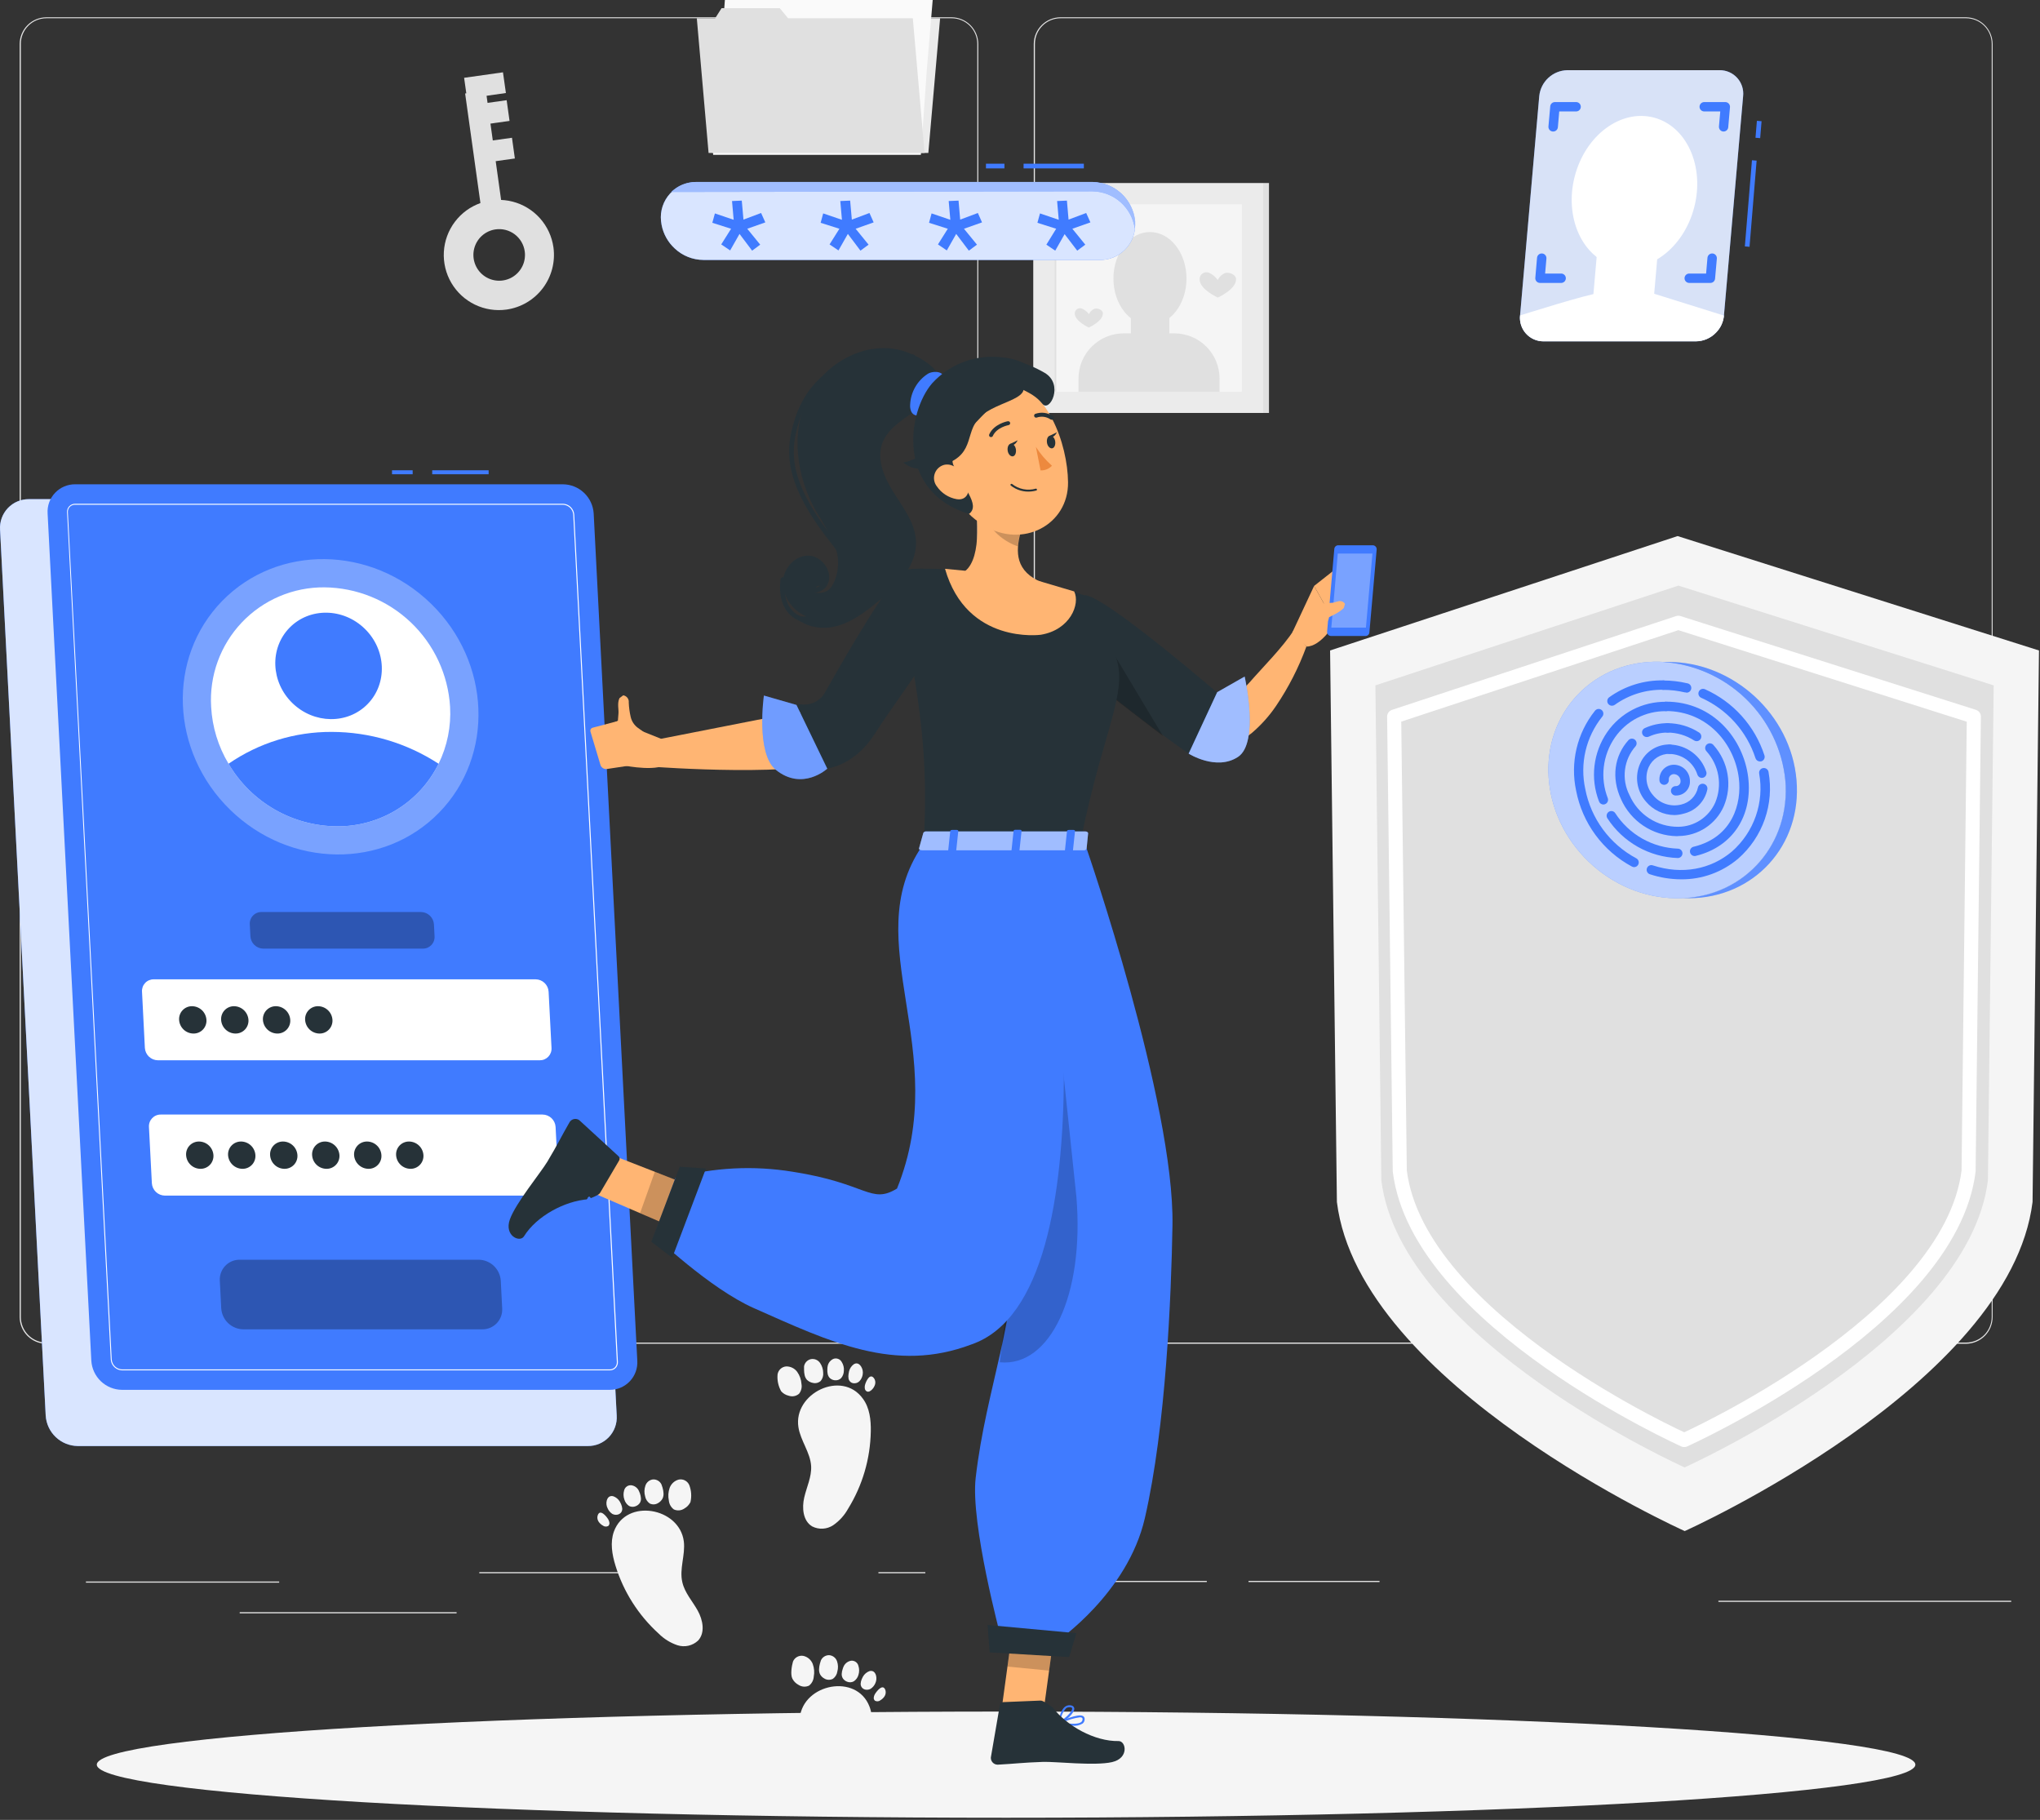 <svg width="435" height="388" viewBox="0 0 435 388" fill="none" xmlns="http://www.w3.org/2000/svg">
<rect x="0" y="0" width="435" height="388" fill="#333333" stroke="none"/>
<path d="M214.533 387.54C321.615 387.54 408.423 382.472 408.423 376.22C408.423 369.968 321.615 364.9 214.533 364.9C107.45 364.9 20.643 369.968 20.643 376.22C20.643 382.472 107.45 387.54 214.533 387.54Z" fill="#F5F5F5"/>
<path d="M202.893 286.49H9.893C8.381 286.487 6.931 285.885 5.862 284.814C4.794 283.743 4.193 282.293 4.193 280.78V9.35C4.207 7.846 4.813 6.408 5.88 5.348C6.947 4.288 8.389 3.693 9.893 3.69H202.893C203.643 3.69 204.386 3.838 205.078 4.125C205.771 4.412 206.401 4.832 206.931 5.362C207.461 5.893 207.882 6.522 208.169 7.215C208.456 7.908 208.603 8.65 208.603 9.4V9.4V280.77C208.605 281.521 208.458 282.264 208.172 282.958C207.885 283.652 207.465 284.283 206.934 284.814C206.404 285.345 205.774 285.767 205.081 286.054C204.387 286.342 203.644 286.49 202.893 286.49V286.49ZM9.893 3.89C8.447 3.893 7.061 4.469 6.039 5.493C5.017 6.516 4.443 7.904 4.443 9.35V280.77C4.442 281.487 4.582 282.197 4.855 282.86C5.128 283.523 5.529 284.126 6.035 284.634C6.542 285.142 7.143 285.545 7.805 285.82C8.467 286.096 9.176 286.239 9.893 286.24H202.893C203.614 286.243 204.328 286.103 204.994 285.829C205.661 285.556 206.267 285.154 206.778 284.645C207.289 284.137 207.694 283.534 207.971 282.869C208.249 282.204 208.392 281.49 208.393 280.77V9.35C208.392 8.63 208.249 7.917 207.971 7.253C207.694 6.588 207.288 5.985 206.777 5.478C206.266 4.971 205.66 4.569 204.994 4.297C204.327 4.024 203.613 3.886 202.893 3.89H9.893Z" fill="#E6E6E6"/>
<path d="M419.244 286.49H226.144C224.631 286.485 223.182 285.881 222.112 284.812C221.042 283.742 220.439 282.293 220.434 280.78V9.35C220.449 7.845 221.058 6.407 222.126 5.348C223.195 4.288 224.639 3.692 226.144 3.69H419.244C420.739 3.706 422.168 4.307 423.225 5.366C424.281 6.424 424.881 7.855 424.894 9.35V280.77C424.896 282.276 424.304 283.722 423.246 284.793C422.188 285.864 420.749 286.474 419.244 286.49V286.49ZM226.144 3.89C224.696 3.893 223.309 4.469 222.286 5.492C221.262 6.515 220.686 7.903 220.684 9.35V280.77C220.689 282.216 221.266 283.602 222.289 284.625C223.311 285.648 224.697 286.225 226.144 286.23H419.244C420.69 286.225 422.076 285.648 423.099 284.625C424.121 283.602 424.698 282.216 424.704 280.77V9.35C424.701 7.903 424.125 6.515 423.101 5.492C422.078 4.469 420.691 3.893 419.244 3.89H226.144Z" fill="#E6E6E6"/>
<path d="M125.333 308.29H16.583C14.833 308.271 13.155 307.59 11.886 306.384C10.617 305.178 9.852 303.537 9.743 301.79L0.013 112.93C-0.042 112.09 0.077 111.247 0.363 110.455C0.649 109.662 1.096 108.938 1.675 108.326C2.255 107.715 2.954 107.23 3.73 106.902C4.506 106.574 5.341 106.41 6.183 106.42H114.893C116.645 106.44 118.324 107.122 119.594 108.33C120.863 109.538 121.627 111.181 121.733 112.93L131.503 301.77C131.56 302.611 131.442 303.455 131.156 304.249C130.871 305.042 130.424 305.768 129.845 306.38C129.265 306.993 128.565 307.478 127.789 307.807C127.012 308.136 126.176 308.3 125.333 308.29V308.29Z" fill="#407BFF"/>
<path opacity="0.8" d="M125.333 308.29H16.583C14.833 308.271 13.155 307.59 11.886 306.384C10.617 305.178 9.852 303.537 9.743 301.79L0.013 112.93C-0.042 112.09 0.077 111.247 0.363 110.455C0.649 109.662 1.096 108.938 1.675 108.326C2.255 107.715 2.954 107.23 3.73 106.902C4.506 106.574 5.341 106.41 6.183 106.42H114.893C116.645 106.44 118.324 107.122 119.594 108.33C120.863 109.538 121.627 111.181 121.733 112.93L131.503 301.77C131.56 302.611 131.442 303.455 131.156 304.249C130.871 305.042 130.424 305.768 129.845 306.38C129.265 306.993 128.565 307.478 127.789 307.807C127.012 308.136 126.176 308.3 125.333 308.29V308.29Z" fill="white"/>
<path d="M104.194 100.26H92.164V101.11H104.194V100.26Z" fill="#407BFF"/>
<path d="M87.994 100.26H83.594V101.11H87.994V100.26Z" fill="#407BFF"/>
<path d="M130.013 296.31H26.013C24.338 296.295 22.73 295.645 21.516 294.49C20.302 293.335 19.572 291.763 19.473 290.09L10.153 109.47C10.101 108.667 10.215 107.861 10.489 107.104C10.762 106.347 11.19 105.655 11.744 105.07C12.298 104.486 12.966 104.023 13.708 103.71C14.45 103.397 15.248 103.24 16.053 103.25H120.053C121.727 103.269 123.332 103.922 124.545 105.075C125.758 106.229 126.49 107.799 126.593 109.47L135.893 290.09C135.944 290.891 135.829 291.694 135.556 292.45C135.283 293.205 134.857 293.895 134.306 294.479C133.754 295.062 133.089 295.526 132.35 295.841C131.611 296.156 130.816 296.316 130.013 296.31V296.31Z" fill="#407BFF"/>
<path d="M130.014 292.16H26.014C25.406 292.138 24.827 291.893 24.386 291.473C23.946 291.053 23.675 290.486 23.624 289.88L14.304 109.25C14.282 109.01 14.312 108.768 14.391 108.54C14.47 108.312 14.598 108.104 14.764 107.93C14.93 107.757 15.131 107.62 15.353 107.529C15.575 107.438 15.814 107.394 16.054 107.4H120.054C120.662 107.422 121.241 107.667 121.681 108.087C122.122 108.507 122.393 109.074 122.444 109.68L131.754 290.31C131.771 290.55 131.74 290.791 131.661 291.018C131.581 291.245 131.457 291.453 131.294 291.63C131.129 291.802 130.93 291.937 130.709 292.029C130.489 292.12 130.252 292.165 130.014 292.16V292.16ZM16.014 107.61C15.802 107.603 15.592 107.64 15.395 107.72C15.199 107.799 15.021 107.918 14.874 108.07C14.73 108.227 14.621 108.412 14.552 108.613C14.483 108.815 14.457 109.028 14.474 109.24L23.824 289.87C23.872 290.422 24.12 290.939 24.521 291.321C24.923 291.704 25.45 291.928 26.004 291.95H130.004C130.214 291.956 130.423 291.918 130.617 291.839C130.812 291.76 130.988 291.641 131.134 291.49C131.278 291.333 131.388 291.148 131.456 290.947C131.525 290.745 131.552 290.532 131.534 290.32L122.234 109.69C122.186 109.137 121.938 108.621 121.536 108.239C121.135 107.856 120.608 107.632 120.054 107.61H16.014Z" fill="white"/>
<path opacity="0.3" d="M93.643 173.235C105.468 161.1 104.695 141.167 91.915 128.713C79.135 116.259 59.189 116.001 47.363 128.136C35.538 140.271 36.311 160.204 49.091 172.658C61.871 185.112 81.817 185.37 93.643 173.235Z" fill="white"/>
<path d="M95.974 150.69C96.213 154.88 95.37 159.061 93.524 162.83C91.53 166.873 88.434 170.271 84.593 172.631C80.752 174.992 76.322 176.218 71.814 176.17C67.141 176.134 62.558 174.885 58.513 172.547C54.467 170.209 51.097 166.861 48.734 162.83C46.527 159.146 45.253 154.978 45.024 150.69C44.822 147.403 45.298 144.11 46.424 141.016C47.55 137.921 49.3 135.091 51.566 132.702C53.832 130.313 56.566 128.416 59.597 127.129C62.627 125.842 65.891 125.192 69.184 125.22C76.043 125.288 82.621 127.955 87.593 132.681C92.564 137.408 95.559 143.843 95.974 150.69V150.69Z" fill="white"/>
<path d="M93.522 162.83C91.529 166.873 88.433 170.271 84.592 172.631C80.75 174.992 76.32 176.218 71.812 176.17C67.14 176.134 62.557 174.885 58.511 172.547C54.466 170.209 51.096 166.861 48.732 162.83C55.2 158.373 62.878 156.004 70.732 156.04C78.826 156.052 86.742 158.411 93.522 162.83V162.83Z" fill="#407BFF"/>
<path d="M78.397 150.092C82.66 145.718 82.384 138.534 77.78 134.048C73.176 129.561 65.988 129.47 61.725 133.845C57.462 138.22 57.738 145.403 62.342 149.89C66.946 154.376 74.134 154.467 78.397 150.092Z" fill="#407BFF"/>
<path d="M115.103 226.05H33.663C32.954 226.041 32.276 225.766 31.762 225.278C31.248 224.79 30.938 224.127 30.892 223.42L30.282 211.42C30.26 211.08 30.309 210.739 30.425 210.418C30.541 210.098 30.722 209.805 30.957 209.558C31.192 209.311 31.475 209.115 31.79 208.983C32.104 208.851 32.442 208.785 32.782 208.79H114.213C114.921 208.796 115.602 209.071 116.116 209.559C116.63 210.047 116.94 210.712 116.983 211.42L117.603 223.42C117.623 223.76 117.574 224.1 117.457 224.42C117.34 224.74 117.159 225.032 116.925 225.279C116.69 225.526 116.407 225.721 116.094 225.854C115.78 225.987 115.443 226.053 115.103 226.05V226.05Z" fill="white"/>
<path opacity="0.3" d="M90.164 202.25H56.164C55.455 202.244 54.775 201.969 54.261 201.481C53.746 200.993 53.437 200.328 53.394 199.62L53.264 197.08C53.24 196.739 53.288 196.397 53.403 196.075C53.518 195.754 53.699 195.459 53.934 195.211C54.169 194.963 54.453 194.767 54.768 194.634C55.083 194.501 55.422 194.435 55.764 194.44H89.764C90.474 194.449 91.154 194.726 91.668 195.216C92.181 195.705 92.491 196.371 92.534 197.08L92.664 199.62C92.684 199.96 92.635 200.3 92.518 200.62C92.401 200.94 92.22 201.232 91.986 201.479C91.751 201.725 91.468 201.921 91.155 202.054C90.841 202.187 90.504 202.253 90.164 202.25V202.25Z" fill="black"/>
<path opacity="0.3" d="M102.814 283.41H51.894C50.687 283.397 49.529 282.928 48.654 282.097C47.778 281.266 47.25 280.135 47.174 278.93L46.874 273.05C46.837 272.471 46.919 271.891 47.117 271.346C47.314 270.801 47.622 270.303 48.021 269.882C48.42 269.462 48.901 269.128 49.435 268.902C49.969 268.676 50.544 268.563 51.124 268.57H102.064C103.271 268.583 104.428 269.052 105.304 269.883C106.18 270.714 106.708 271.845 106.784 273.05L107.084 278.93C107.121 279.51 107.038 280.092 106.839 280.638C106.641 281.185 106.331 281.684 105.93 282.105C105.529 282.526 105.045 282.859 104.509 283.084C103.972 283.308 103.395 283.419 102.814 283.41V283.41Z" fill="black"/>
<path d="M116.592 254.9H35.152C34.443 254.891 33.762 254.614 33.248 254.124C32.735 253.635 32.425 252.969 32.382 252.26L31.762 240.26C31.742 239.92 31.791 239.579 31.908 239.259C32.024 238.938 32.206 238.645 32.44 238.398C32.674 238.15 32.957 237.954 33.27 237.82C33.584 237.686 33.922 237.618 34.262 237.62H115.702C116.412 237.629 117.092 237.906 117.606 238.396C118.12 238.885 118.429 239.551 118.472 240.26L119.082 252.26C119.106 252.6 119.059 252.941 118.944 253.262C118.829 253.583 118.649 253.877 118.415 254.125C118.181 254.373 117.898 254.57 117.585 254.703C117.271 254.837 116.933 254.904 116.592 254.9Z" fill="white"/>
<path d="M44.023 217.44C44.047 217.816 43.992 218.194 43.863 218.548C43.734 218.902 43.533 219.226 43.273 219.499C43.013 219.773 42.7 219.989 42.352 220.135C42.005 220.282 41.63 220.355 41.253 220.35C40.469 220.344 39.717 220.04 39.149 219.499C38.581 218.959 38.239 218.223 38.193 217.44C38.169 217.064 38.222 216.686 38.35 216.331C38.477 215.977 38.677 215.652 38.936 215.378C39.195 215.104 39.508 214.886 39.855 214.738C40.202 214.591 40.576 214.516 40.953 214.52C41.739 214.529 42.493 214.835 43.063 215.376C43.632 215.918 43.975 216.655 44.023 217.44V217.44Z" fill="#263238"/>
<path d="M52.982 217.44C53.006 217.816 52.951 218.194 52.822 218.548C52.693 218.902 52.492 219.226 52.232 219.499C51.972 219.773 51.659 219.989 51.311 220.135C50.964 220.282 50.59 220.355 50.212 220.35C49.428 220.344 48.676 220.04 48.108 219.499C47.54 218.959 47.198 218.223 47.152 217.44C47.128 217.065 47.18 216.69 47.307 216.336C47.434 215.983 47.632 215.659 47.888 215.385C48.145 215.111 48.456 214.893 48.8 214.744C49.145 214.596 49.517 214.519 49.892 214.52C50.681 214.526 51.438 214.83 52.012 215.372C52.585 215.914 52.932 216.653 52.982 217.44V217.44Z" fill="#263238"/>
<path d="M61.894 217.44C61.919 217.816 61.866 218.193 61.738 218.547C61.61 218.902 61.41 219.226 61.151 219.499C60.891 219.772 60.578 219.989 60.231 220.135C59.884 220.282 59.511 220.355 59.134 220.35C58.349 220.342 57.597 220.037 57.028 219.497C56.459 218.958 56.114 218.223 56.064 217.44C56.04 217.058 56.096 216.675 56.229 216.316C56.361 215.957 56.568 215.63 56.834 215.355C57.1 215.08 57.421 214.864 57.776 214.72C58.13 214.576 58.511 214.508 58.894 214.52C59.669 214.544 60.406 214.857 60.961 215.397C61.517 215.938 61.849 216.666 61.894 217.44V217.44Z" fill="#263238"/>
<path d="M70.893 217.44C70.916 217.816 70.862 218.194 70.732 218.548C70.603 218.902 70.403 219.226 70.142 219.499C69.882 219.773 69.569 219.989 69.221 220.135C68.874 220.282 68.5 220.355 68.123 220.35C67.339 220.341 66.588 220.036 66.02 219.497C65.453 218.957 65.111 218.222 65.063 217.44C65.038 217.064 65.091 216.686 65.219 216.331C65.347 215.977 65.546 215.652 65.805 215.378C66.064 215.104 66.377 214.886 66.725 214.738C67.072 214.591 67.445 214.516 67.823 214.52C68.609 214.529 69.362 214.835 69.932 215.376C70.501 215.918 70.845 216.655 70.893 217.44V217.44Z" fill="#263238"/>
<path d="M45.514 246.28C45.537 246.656 45.483 247.034 45.353 247.388C45.224 247.742 45.024 248.066 44.764 248.339C44.504 248.613 44.19 248.829 43.842 248.975C43.495 249.122 43.121 249.195 42.744 249.19C41.96 249.184 41.207 248.88 40.639 248.339C40.071 247.799 39.729 247.063 39.684 246.28C39.659 245.904 39.712 245.527 39.84 245.173C39.968 244.818 40.168 244.494 40.427 244.221C40.686 243.948 40.999 243.731 41.346 243.585C41.693 243.438 42.067 243.365 42.444 243.37C43.228 243.378 43.98 243.683 44.55 244.223C45.119 244.762 45.463 245.497 45.514 246.28V246.28Z" fill="#263238"/>
<path d="M54.462 246.28C54.487 246.656 54.434 247.033 54.306 247.387C54.178 247.742 53.978 248.066 53.719 248.339C53.46 248.612 53.147 248.829 52.8 248.975C52.453 249.122 52.079 249.195 51.702 249.19C50.918 249.182 50.166 248.877 49.596 248.337C49.027 247.798 48.683 247.063 48.632 246.28C48.609 245.904 48.663 245.526 48.792 245.172C48.922 244.818 49.122 244.494 49.382 244.221C49.642 243.947 49.956 243.731 50.303 243.585C50.651 243.438 51.025 243.365 51.402 243.37C52.186 243.376 52.939 243.68 53.507 244.221C54.075 244.761 54.417 245.497 54.462 246.28V246.28Z" fill="#263238"/>
<path d="M63.424 246.28C63.447 246.656 63.393 247.034 63.264 247.388C63.135 247.742 62.934 248.066 62.674 248.339C62.414 248.613 62.1 248.829 61.753 248.975C61.405 249.122 61.031 249.195 60.654 249.19C59.87 249.184 59.117 248.88 58.549 248.339C57.981 247.799 57.639 247.063 57.594 246.28C57.569 245.904 57.622 245.527 57.75 245.173C57.878 244.818 58.078 244.494 58.337 244.221C58.596 243.948 58.909 243.731 59.256 243.585C59.603 243.438 59.977 243.365 60.354 243.37C61.139 243.376 61.892 243.68 62.462 244.22C63.032 244.76 63.376 245.496 63.424 246.28V246.28Z" fill="#263238"/>
<path d="M72.383 246.28C72.406 246.656 72.352 247.034 72.223 247.388C72.094 247.742 71.893 248.066 71.633 248.339C71.373 248.613 71.059 248.829 70.712 248.975C70.364 249.122 69.99 249.195 69.613 249.19C68.829 249.184 68.076 248.88 67.508 248.339C66.94 247.799 66.599 247.063 66.553 246.28C66.528 245.904 66.581 245.527 66.709 245.173C66.837 244.818 67.037 244.494 67.296 244.221C67.555 243.948 67.868 243.731 68.215 243.585C68.562 243.438 68.936 243.365 69.313 243.37C70.097 243.378 70.849 243.683 71.419 244.223C71.988 244.762 72.332 245.497 72.383 246.28V246.28Z" fill="#263238"/>
<path d="M81.333 246.28C81.358 246.656 81.305 247.033 81.177 247.387C81.049 247.742 80.849 248.066 80.59 248.339C80.331 248.612 80.018 248.829 79.671 248.975C79.324 249.122 78.95 249.195 78.573 249.19C77.789 249.182 77.037 248.877 76.467 248.337C75.898 247.798 75.554 247.063 75.503 246.28C75.48 245.904 75.534 245.526 75.663 245.172C75.793 244.818 75.993 244.494 76.253 244.221C76.513 243.947 76.827 243.731 77.175 243.585C77.522 243.438 77.896 243.365 78.273 243.37C79.057 243.376 79.81 243.68 80.378 244.221C80.946 244.761 81.288 245.497 81.333 246.28V246.28Z" fill="#263238"/>
<path d="M90.293 246.28C90.316 246.656 90.262 247.034 90.133 247.388C90.004 247.742 89.803 248.066 89.543 248.339C89.283 248.613 88.969 248.829 88.622 248.975C88.274 249.122 87.9 249.195 87.523 249.19C86.74 249.181 85.989 248.876 85.421 248.337C84.853 247.797 84.511 247.062 84.463 246.28C84.438 245.904 84.491 245.527 84.619 245.173C84.747 244.818 84.947 244.494 85.206 244.221C85.466 243.948 85.778 243.731 86.126 243.585C86.473 243.438 86.846 243.365 87.223 243.37C88.008 243.376 88.762 243.68 89.331 244.22C89.901 244.76 90.245 245.496 90.293 246.28V246.28Z" fill="#263238"/>
<path d="M59.532 337.17H18.322V337.42H59.532V337.17Z" fill="#E0E0E0"/>
<path d="M143.533 335.17H102.203V335.42H143.533V335.17Z" fill="#E0E0E0"/>
<path d="M197.312 335.17H187.312V335.42H197.312V335.17Z" fill="#E0E0E0"/>
<path d="M97.363 343.71H51.113V343.96H97.363V343.71Z" fill="#E0E0E0"/>
<path d="M257.332 337.04H235.732V337.29H257.332V337.04Z" fill="#E0E0E0"/>
<path d="M294.162 337.04H266.232V337.29H294.162V337.04Z" fill="#E0E0E0"/>
<path d="M428.864 341.27H366.424V341.52H428.864V341.27Z" fill="#E0E0E0"/>
<path d="M197.953 32.61H151.883L154.393 3.9H200.463L197.953 32.61Z" fill="#EBEBEB"/>
<path d="M198.883 0L197.623 14.99L196.363 33.01H152.053L154.573 0H198.883Z" fill="#FAFAFA"/>
<path d="M194.644 3.9L197.154 32.61H151.094L148.584 3.9H152.494L153.864 1.74H166.274L168.054 3.9H194.644Z" fill="#E0E0E0"/>
<path d="M269.354 39.02H220.334V88.04H269.354V39.02Z" fill="#EBEBEB"/>
<path d="M270.594 39.02H269.344V88.04H270.594V39.02Z" fill="#E0E0E0"/>
<path d="M264.814 43.55H224.854V83.51H264.814V43.55Z" fill="#F5F5F5"/>
<path d="M225.233 43.55H224.863V83.51H225.233V43.55Z" fill="#E0E0E0"/>
<path d="M245.214 69.31C249.516 69.31 253.004 64.869 253.004 59.39C253.004 53.911 249.516 49.47 245.214 49.47C240.912 49.47 237.424 53.911 237.424 59.39C237.424 64.869 240.912 69.31 245.214 69.31Z" fill="#E0E0E0"/>
<path d="M241.143 74.32H249.354V66.11H241.143V74.32Z" fill="#E0E0E0"/>
<path d="M260.053 83.51H229.973V80.71C229.973 78.153 230.988 75.701 232.796 73.894C234.604 72.086 237.056 71.07 239.613 71.07H250.413C251.679 71.07 252.934 71.32 254.104 71.805C255.274 72.29 256.337 73.001 257.233 73.897C258.128 74.793 258.838 75.857 259.322 77.028C259.806 78.199 260.054 79.453 260.053 80.72V83.52V83.51Z" fill="#E0E0E0"/>
<path d="M229.174 66.83C229.174 68.47 232.174 69.83 232.174 69.83C232.174 69.83 235.174 68.5 235.174 66.83C235.174 66.06 234.084 65.62 233.384 65.83C232.86 66.038 232.44 66.444 232.214 66.96C231.805 66.444 231.276 66.036 230.674 65.77C230.504 65.711 230.323 65.694 230.145 65.719C229.967 65.744 229.798 65.811 229.652 65.915C229.505 66.019 229.385 66.156 229.302 66.315C229.219 66.474 229.175 66.65 229.174 66.83V66.83Z" fill="#E0E0E0"/>
<path d="M255.794 59.55C255.794 61.7 259.684 63.44 259.684 63.44C259.684 63.44 263.574 61.7 263.574 59.55C263.574 58.55 262.144 57.95 261.224 58.22C260.537 58.494 259.985 59.025 259.684 59.7C259.182 59.021 258.518 58.478 257.754 58.12C257.528 58.04 257.287 58.017 257.051 58.051C256.814 58.086 256.59 58.177 256.397 58.318C256.204 58.459 256.048 58.645 255.943 58.859C255.838 59.074 255.786 59.311 255.794 59.55V59.55Z" fill="#E0E0E0"/>
<path d="M170.253 304.28C170.703 307.17 172.793 309.66 172.963 312.58C173.083 314.86 172.013 317.02 171.493 319.25C170.973 321.48 171.213 324.25 173.173 325.42C173.879 325.784 174.67 325.952 175.463 325.906C176.257 325.861 177.023 325.603 177.683 325.16C178.992 324.253 180.073 323.055 180.843 321.66C183.907 316.705 185.579 311.015 185.683 305.19C185.733 302.73 185.443 300.14 183.993 298.19C179.503 291.96 169.113 297.08 170.253 304.28Z" fill="#F5F5F5"/>
<path d="M166.582 296.63C167.009 297.102 167.571 297.431 168.192 297.57C168.565 297.697 168.964 297.724 169.35 297.649C169.736 297.573 170.095 297.398 170.392 297.14C170.622 296.847 170.787 296.508 170.875 296.145C170.963 295.783 170.972 295.406 170.902 295.04C170.841 294.119 170.526 293.233 169.992 292.48C169.722 292.108 169.364 291.808 168.951 291.606C168.538 291.404 168.082 291.305 167.622 291.32C167.165 291.358 166.735 291.551 166.404 291.868C166.073 292.184 165.86 292.605 165.802 293.06C165.695 294.302 165.967 295.547 166.582 296.63V296.63Z" fill="#F5F5F5"/>
<path d="M174.893 290.62C174.684 290.294 174.381 290.038 174.024 289.887C173.668 289.735 173.273 289.695 172.893 289.77C172.527 289.853 172.194 290.045 171.937 290.319C171.68 290.594 171.512 290.939 171.453 291.31C171.437 291.553 171.437 291.797 171.453 292.04C171.453 292.43 171.496 292.82 171.583 293.2C171.664 293.572 171.84 293.916 172.093 294.2C172.437 294.525 172.868 294.744 173.333 294.83C173.624 294.901 173.928 294.901 174.218 294.83C174.509 294.758 174.778 294.618 175.003 294.42C175.203 294.178 175.352 293.898 175.443 293.598C175.534 293.298 175.565 292.982 175.533 292.67C175.523 291.939 175.3 291.227 174.893 290.62V290.62Z" fill="#F5F5F5"/>
<path d="M179.483 290.37C179.317 290.069 179.051 289.837 178.73 289.714C178.41 289.592 178.056 289.587 177.733 289.7C177.419 289.835 177.142 290.043 176.926 290.308C176.71 290.573 176.561 290.885 176.493 291.22C176.449 291.437 176.425 291.658 176.423 291.88C176.396 292.235 176.42 292.592 176.493 292.94C176.562 293.289 176.741 293.608 177.003 293.85C177.286 294.087 177.635 294.234 178.003 294.27C178.244 294.299 178.49 294.275 178.722 294.199C178.953 294.123 179.165 293.997 179.343 293.83C179.724 293.388 179.937 292.824 179.943 292.24C179.999 291.583 179.837 290.926 179.483 290.37V290.37Z" fill="#F5F5F5"/>
<path d="M183.612 291.33C183.122 290.59 182.562 290.54 182.052 290.86C181.558 291.223 181.205 291.746 181.052 292.34C181.005 292.535 180.968 292.731 180.942 292.93C180.884 293.261 180.884 293.599 180.942 293.93C181.007 294.245 181.19 294.524 181.452 294.71C181.699 294.868 181.991 294.939 182.282 294.91C182.662 294.888 183.019 294.724 183.282 294.45C183.649 294.053 183.886 293.555 183.962 293.02C184.058 292.433 183.934 291.831 183.612 291.33V291.33Z" fill="#F5F5F5"/>
<path d="M184.424 295.37C184.374 295.611 184.374 295.859 184.424 296.1C184.448 296.221 184.501 296.335 184.577 296.432C184.654 296.53 184.752 296.608 184.864 296.66C185.244 296.82 185.674 296.54 185.954 296.24C186.253 295.938 186.473 295.567 186.594 295.16C186.651 294.956 186.666 294.743 186.639 294.534C186.611 294.324 186.542 294.122 186.434 293.94C185.494 292.49 184.574 294.66 184.424 295.37Z" fill="#F5F5F5"/>
<path d="M185.233 371.07C185.903 368.7 186.293 366.12 185.403 363.83C182.643 356.69 171.293 358.97 170.543 366.22L185.233 371.07Z" fill="#F5F5F5"/>
<path d="M168.962 357.89C169.253 358.454 169.71 358.915 170.272 359.21C170.602 359.428 170.982 359.557 171.376 359.585C171.77 359.613 172.165 359.539 172.522 359.37C172.812 359.138 173.051 358.849 173.223 358.52C173.395 358.191 173.497 357.83 173.522 357.46C173.701 356.554 173.625 355.616 173.302 354.75C173.136 354.321 172.866 353.94 172.518 353.64C172.169 353.34 171.751 353.13 171.302 353.03C170.851 352.948 170.385 353.023 169.983 353.243C169.58 353.464 169.266 353.815 169.092 354.24C168.822 355.18 168.512 356.99 168.962 357.89Z" fill="#F5F5F5"/>
<path d="M178.493 354.2C178.376 353.842 178.156 353.526 177.861 353.292C177.566 353.057 177.209 352.914 176.833 352.88C176.457 352.867 176.086 352.967 175.767 353.167C175.448 353.366 175.196 353.656 175.043 354C174.96 354.226 174.89 354.456 174.833 354.69C174.728 355.068 174.668 355.458 174.653 355.85C174.627 356.244 174.707 356.637 174.883 356.99C175.117 357.393 175.465 357.716 175.883 357.92C176.149 358.058 176.444 358.129 176.743 358.129C177.043 358.129 177.338 358.058 177.603 357.92C177.858 357.737 178.074 357.505 178.237 357.237C178.4 356.969 178.508 356.67 178.553 356.36C178.752 355.651 178.731 354.897 178.493 354.2V354.2Z" fill="#F5F5F5"/>
<path d="M183.043 355.15C182.961 354.815 182.761 354.521 182.48 354.321C182.199 354.121 181.856 354.028 181.513 354.06C181.177 354.109 180.858 354.238 180.583 354.437C180.308 354.635 180.085 354.897 179.933 355.2C179.834 355.399 179.754 355.606 179.693 355.82C179.572 356.158 179.502 356.512 179.483 356.87C179.464 357.224 179.559 357.574 179.753 357.87C179.976 358.177 180.286 358.41 180.643 358.54C180.869 358.631 181.113 358.671 181.357 358.657C181.6 358.644 181.838 358.576 182.053 358.46C182.542 358.136 182.897 357.646 183.053 357.08C183.252 356.452 183.249 355.776 183.043 355.15V355.15Z" fill="#F5F5F5"/>
<path d="M186.784 357.14C186.494 356.3 185.974 356.14 185.394 356.28C184.811 356.497 184.323 356.911 184.014 357.45C183.913 357.623 183.826 357.803 183.754 357.99C183.624 358.288 183.546 358.606 183.524 358.93C183.503 359.255 183.611 359.574 183.824 359.82C184.021 360.037 184.285 360.182 184.574 360.23C184.948 360.297 185.334 360.229 185.664 360.04C186.111 359.746 186.459 359.324 186.664 358.83C186.903 358.299 186.945 357.7 186.784 357.14V357.14Z" fill="#F5F5F5"/>
<path d="M186.523 361.25C186.405 361.466 186.333 361.705 186.313 361.95C186.303 362.073 186.324 362.196 186.373 362.31C186.421 362.423 186.497 362.522 186.593 362.6C186.779 362.696 186.989 362.735 187.198 362.712C187.406 362.689 187.602 362.605 187.763 362.47C188.127 362.254 188.433 361.952 188.653 361.59C188.864 361.224 188.921 360.789 188.813 360.38C188.303 358.77 186.893 360.6 186.523 361.25Z" fill="#F5F5F5"/>
<path d="M145.814 328.62C146.174 331.52 144.814 334.5 145.504 337.35C146.014 339.58 147.644 341.35 148.764 343.35C149.884 345.35 150.414 348.08 148.864 349.76C148.285 350.306 147.571 350.688 146.795 350.864C146.02 351.039 145.211 351.004 144.454 350.76C142.945 350.256 141.575 349.407 140.454 348.28C136.13 344.361 132.945 339.348 131.234 333.77C130.514 331.42 130.074 328.85 130.904 326.53C133.514 319.35 144.894 321.39 145.814 328.62Z" fill="#F5F5F5"/>
<path d="M147.224 320.26C146.936 320.827 146.488 321.297 145.934 321.61C145.609 321.833 145.233 321.969 144.84 322.004C144.448 322.039 144.053 321.972 143.694 321.81C143.393 321.588 143.142 321.304 142.958 320.979C142.774 320.653 142.66 320.292 142.624 319.92C142.43 319.018 142.488 318.08 142.794 317.21C142.951 316.779 143.211 316.393 143.551 316.084C143.89 315.776 144.3 315.555 144.744 315.44C145.194 315.35 145.66 315.417 146.066 315.63C146.472 315.843 146.793 316.189 146.974 316.61C147.423 317.774 147.51 319.046 147.224 320.26V320.26Z" fill="#F5F5F5"/>
<path d="M137.613 316.77C137.723 316.409 137.936 316.089 138.225 315.847C138.515 315.606 138.868 315.454 139.243 315.41C139.618 315.389 139.991 315.48 140.313 315.673C140.636 315.865 140.893 316.15 141.053 316.49C141.143 316.715 141.22 316.946 141.283 317.18C141.395 317.557 141.462 317.947 141.483 318.34C141.516 318.731 141.447 319.124 141.283 319.48C141.054 319.904 140.707 320.252 140.283 320.48C140.023 320.631 139.731 320.716 139.431 320.729C139.132 320.741 138.833 320.679 138.563 320.55C138.303 320.372 138.08 320.144 137.909 319.88C137.737 319.616 137.62 319.32 137.563 319.01C137.349 318.276 137.366 317.494 137.613 316.77V316.77Z" fill="#F5F5F5"/>
<path d="M133.082 317.77C133.158 317.435 133.35 317.138 133.625 316.933C133.9 316.728 134.24 316.627 134.582 316.65C134.922 316.689 135.247 316.812 135.528 317.007C135.809 317.203 136.037 317.465 136.192 317.77C136.293 317.967 136.38 318.171 136.452 318.38C136.571 318.719 136.645 319.072 136.672 319.43C136.701 319.78 136.617 320.131 136.432 320.43C136.217 320.745 135.909 320.986 135.552 321.12C135.328 321.216 135.085 321.261 134.842 321.252C134.598 321.244 134.359 321.181 134.142 321.07C133.661 320.747 133.307 320.266 133.142 319.71C132.918 319.086 132.897 318.407 133.082 317.77V317.77Z" fill="#F5F5F5"/>
<path d="M129.393 319.87C129.653 319.04 130.173 318.87 130.753 318.99C131.342 319.193 131.841 319.597 132.163 320.13C132.265 320.304 132.356 320.484 132.433 320.67C132.566 320.965 132.651 321.279 132.683 321.6C132.71 321.925 132.61 322.248 132.403 322.5C132.208 322.716 131.949 322.863 131.663 322.92C131.289 322.998 130.9 322.941 130.563 322.76C130.119 322.467 129.771 322.05 129.563 321.56C129.298 321.038 129.237 320.435 129.393 319.87V319.87Z" fill="#F5F5F5"/>
<path d="M129.734 323.99C129.856 324.201 129.931 324.437 129.954 324.68C129.965 324.803 129.947 324.926 129.902 325.041C129.857 325.155 129.786 325.258 129.694 325.34C129.509 325.437 129.3 325.478 129.093 325.458C128.885 325.439 128.687 325.359 128.524 325.23C128.155 325.022 127.842 324.727 127.614 324.37C127.503 324.191 127.429 323.992 127.396 323.784C127.363 323.576 127.373 323.364 127.424 323.16C127.894 321.51 129.384 323.34 129.734 323.99Z" fill="#F5F5F5"/>
<path d="M108.014 66C105.712 66.324 103.366 65.958 101.272 64.948C99.179 63.938 97.432 62.33 96.252 60.327C95.073 58.324 94.514 56.016 94.646 53.696C94.778 51.375 95.596 49.146 96.996 47.29C98.395 45.434 100.314 44.035 102.509 43.27C104.704 42.504 107.076 42.407 109.326 42.991C111.576 43.574 113.603 44.812 115.149 46.547C116.696 48.283 117.693 50.438 118.014 52.74C118.439 55.823 117.626 58.95 115.752 61.434C113.878 63.92 111.095 65.561 108.014 66V66ZM105.634 48.91C104.561 49.07 103.559 49.544 102.754 50.272C101.95 51.001 101.379 51.95 101.113 53.003C100.847 54.055 100.899 55.162 101.261 56.185C101.623 57.208 102.279 58.101 103.148 58.752C104.016 59.402 105.058 59.781 106.141 59.841C107.225 59.901 108.302 59.64 109.237 59.089C110.172 58.538 110.923 57.723 111.396 56.746C111.869 55.77 112.042 54.675 111.894 53.6C111.795 52.879 111.554 52.185 111.185 51.559C110.815 50.932 110.325 50.384 109.743 49.948C109.161 49.512 108.498 49.196 107.793 49.017C107.087 48.839 106.354 48.803 105.634 48.91V48.91Z" fill="#E0E0E0"/>
<path d="M103.599 19.315L99.182 19.932L103.15 48.346L107.567 47.73L103.599 19.315Z" fill="#E0E0E0"/>
<path d="M107.251 15.417L98.965 16.589L99.589 21.005L107.876 19.833L107.251 15.417Z" fill="#E0E0E0"/>
<path d="M108.037 21.363L100.242 22.45L100.858 26.867L108.653 25.78L108.037 21.363Z" fill="#E0E0E0"/>
<path d="M109.171 29.371L102.367 30.32L102.983 34.737L109.787 33.788L109.171 29.371Z" fill="#E0E0E0"/>
<path d="M434.783 138.68L433.413 256.26C428.583 295.36 359.243 326.42 359.243 326.42C359.243 326.42 289.893 295.36 285.073 256.26L283.623 138.68L357.723 114.29L434.783 138.68Z" fill="#F5F5F5"/>
<path d="M425.123 146.12L423.893 251.66C419.683 285.77 359.213 312.85 359.213 312.85C359.213 312.85 298.773 285.77 294.553 251.66L293.283 146.12L357.893 124.85L425.123 146.12Z" fill="#E0E0E0"/>
<path d="M420.893 152.77L419.773 249.65C415.823 281.65 359.133 307.01 359.133 307.01C359.133 307.01 302.443 281.63 298.483 249.65L297.283 152.77L357.873 132.77L420.893 152.77Z" stroke="white" stroke-width="3" stroke-linecap="round" stroke-linejoin="round"/>
<path d="M374.503 184.507C383.722 174.877 382.678 158.915 372.169 148.855C361.661 138.795 345.668 138.448 336.449 148.078C327.23 157.709 328.275 173.671 338.783 183.731C349.291 193.79 365.284 194.138 374.503 184.507Z" fill="#407BFF"/>
<g opacity="0.8">
<path opacity="0.8" d="M374.503 184.507C383.722 174.877 382.678 158.915 372.169 148.855C361.661 138.795 345.668 138.448 336.449 148.078C327.23 157.709 328.275 173.671 338.783 183.731C349.291 193.79 365.284 194.138 374.503 184.507Z" fill="white"/>
</g>
<path d="M343.723 150.46C343.568 150.46 343.415 150.424 343.276 150.354C343.137 150.285 343.016 150.184 342.923 150.06C342.845 149.954 342.788 149.834 342.756 149.707C342.724 149.579 342.718 149.447 342.738 149.316C342.757 149.186 342.802 149.062 342.87 148.949C342.938 148.836 343.027 148.738 343.133 148.66C346.496 146.241 350.552 144.978 354.693 145.06C354.958 145.06 355.213 145.165 355.4 145.353C355.588 145.54 355.693 145.795 355.693 146.06C355.693 146.325 355.588 146.58 355.4 146.767C355.213 146.955 354.958 147.06 354.693 147.06C350.981 146.983 347.343 148.109 344.323 150.27C344.149 150.396 343.938 150.463 343.723 150.46Z" fill="#407BFF"/>
<path d="M348.454 184.87C348.29 184.869 348.128 184.828 347.984 184.75C344.921 183.106 342.264 180.8 340.205 177.999C338.147 175.198 336.739 171.974 336.084 168.56C335.449 165.607 335.479 162.55 336.171 159.61C336.862 156.67 338.199 153.92 340.084 151.56C340.164 151.449 340.267 151.355 340.385 151.285C340.503 151.215 340.634 151.17 340.771 151.153C340.907 151.135 341.045 151.147 341.177 151.185C341.309 151.224 341.431 151.29 341.537 151.378C341.642 151.466 341.728 151.575 341.79 151.698C341.851 151.821 341.886 151.955 341.894 152.092C341.901 152.229 341.88 152.366 341.832 152.495C341.784 152.624 341.709 152.741 341.614 152.84C339.911 154.974 338.707 157.461 338.087 160.12C337.468 162.779 337.45 165.543 338.034 168.21C338.631 171.325 339.916 174.267 341.794 176.822C343.673 179.378 346.099 181.481 348.894 182.98C349.096 183.083 349.256 183.252 349.35 183.458C349.443 183.665 349.464 183.897 349.408 184.116C349.352 184.336 349.223 184.53 349.043 184.667C348.862 184.804 348.64 184.876 348.414 184.87H348.454Z" fill="#407BFF"/>
<path d="M358.464 187.47C356.229 187.46 354.009 187.103 351.884 186.41C351.751 186.377 351.626 186.317 351.517 186.234C351.409 186.151 351.318 186.046 351.251 185.926C351.185 185.807 351.143 185.674 351.13 185.538C351.116 185.402 351.131 185.264 351.173 185.134C351.215 185.003 351.283 184.883 351.373 184.78C351.464 184.677 351.574 184.594 351.698 184.535C351.822 184.477 351.956 184.444 352.093 184.44C352.23 184.436 352.366 184.46 352.494 184.51C358.644 186.51 364.784 185.39 369.344 181.51C371.652 179.473 373.395 176.875 374.406 173.967C375.417 171.059 375.661 167.94 375.114 164.91C375.071 164.645 375.136 164.374 375.293 164.156C375.451 163.939 375.688 163.792 375.954 163.75C376.219 163.708 376.49 163.772 376.708 163.93C376.925 164.087 377.071 164.325 377.114 164.59C377.718 167.958 377.443 171.425 376.315 174.655C375.186 177.886 373.243 180.77 370.674 183.03C367.275 185.938 362.937 187.516 358.464 187.47Z" fill="#407BFF"/>
<path d="M375.282 162.34C375.072 162.34 374.866 162.273 374.695 162.149C374.525 162.025 374.398 161.851 374.332 161.65C373.412 158.813 371.907 156.201 369.914 153.983C367.921 151.764 365.485 149.988 362.762 148.77C362.641 148.718 362.532 148.642 362.44 148.548C362.348 148.453 362.276 148.341 362.228 148.218C362.179 148.096 362.156 147.965 362.158 147.833C362.161 147.701 362.189 147.571 362.242 147.45C362.35 147.21 362.547 147.022 362.793 146.926C363.038 146.831 363.311 146.836 363.552 146.94C366.538 148.272 369.21 150.216 371.396 152.647C373.582 155.078 375.233 157.941 376.242 161.05C376.283 161.175 376.298 161.308 376.287 161.439C376.276 161.57 376.24 161.698 376.179 161.815C376.119 161.932 376.036 162.036 375.935 162.121C375.835 162.206 375.718 162.27 375.592 162.31C375.491 162.334 375.387 162.345 375.282 162.34Z" fill="#407BFF"/>
<path d="M359.523 147.62H359.293C357.79 147.261 356.249 147.079 354.703 147.08C354.438 147.08 354.184 146.975 353.996 146.787C353.808 146.6 353.703 146.345 353.703 146.08C353.703 145.815 353.808 145.56 353.996 145.373C354.184 145.185 354.438 145.08 354.703 145.08C356.404 145.081 358.098 145.279 359.753 145.67C360.018 145.7 360.261 145.835 360.427 146.044C360.593 146.253 360.669 146.52 360.638 146.785C360.608 147.05 360.473 147.292 360.264 147.458C360.055 147.624 359.788 147.7 359.523 147.67V147.62Z" fill="#407BFF"/>
<path d="M341.894 171.52C341.69 171.518 341.492 171.454 341.326 171.336C341.159 171.218 341.033 171.052 340.964 170.86C340.028 168.441 339.698 165.829 340.003 163.253C340.308 160.676 341.239 158.214 342.714 156.08C344.112 154.06 345.985 152.415 348.168 151.289C350.351 150.162 352.778 149.589 355.234 149.62C355.499 149.62 355.754 149.725 355.941 149.913C356.129 150.1 356.234 150.355 356.234 150.62C356.234 150.885 356.129 151.14 355.941 151.327C355.754 151.515 355.499 151.62 355.234 151.62C353.1 151.595 350.993 152.093 349.096 153.071C347.199 154.049 345.571 155.477 344.354 157.23C343.063 159.099 342.25 161.255 341.985 163.511C341.72 165.767 342.012 168.053 342.834 170.17C342.925 170.418 342.913 170.692 342.803 170.932C342.692 171.171 342.491 171.358 342.244 171.45C342.134 171.498 342.014 171.522 341.894 171.52V171.52Z" fill="#407BFF"/>
<path d="M357.753 182.93C354.756 182.828 351.828 182.005 349.217 180.531C346.605 179.056 344.388 176.974 342.753 174.46C342.682 174.35 342.632 174.226 342.609 174.097C342.585 173.968 342.586 173.835 342.614 173.706C342.641 173.578 342.694 173.456 342.768 173.348C342.843 173.239 342.938 173.147 343.048 173.075C343.158 173.003 343.282 172.954 343.411 172.93C343.54 172.906 343.673 172.908 343.802 172.936C343.93 172.963 344.052 173.016 344.161 173.09C344.269 173.165 344.362 173.26 344.433 173.37C345.883 175.609 347.852 177.465 350.173 178.781C352.493 180.097 355.097 180.834 357.763 180.93C358.028 180.93 358.283 181.035 358.47 181.223C358.658 181.41 358.763 181.665 358.763 181.93C358.763 182.195 358.658 182.45 358.47 182.637C358.283 182.825 358.028 182.93 357.763 182.93H357.753Z" fill="#407BFF"/>
<path d="M361.483 182.5C361.351 182.516 361.218 182.505 361.091 182.47C360.963 182.434 360.844 182.374 360.74 182.292C360.636 182.21 360.55 182.109 360.485 181.994C360.42 181.878 360.378 181.751 360.363 181.62C360.347 181.489 360.357 181.355 360.393 181.228C360.429 181.101 360.489 180.982 360.571 180.878C360.652 180.774 360.754 180.687 360.869 180.622C360.984 180.557 361.111 180.516 361.243 180.5C369.353 178.5 371.453 171.39 370.783 165.93C369.923 158.81 364.293 151.6 355.223 151.59C354.957 151.59 354.703 151.485 354.516 151.297C354.328 151.11 354.223 150.855 354.223 150.59C354.223 150.325 354.328 150.07 354.516 149.883C354.703 149.695 354.957 149.59 355.223 149.59C365.453 149.59 371.793 157.7 372.773 165.69C373.773 173.94 369.443 180.52 361.723 182.44C361.645 182.47 361.565 182.49 361.483 182.5Z" fill="#407BFF"/>
<path d="M351.144 157.14C350.952 157.14 350.765 157.086 350.604 156.983C350.442 156.88 350.314 156.734 350.234 156.56C350.178 156.441 350.147 156.311 350.141 156.18C350.136 156.048 350.157 155.917 350.202 155.793C350.248 155.67 350.317 155.556 350.407 155.46C350.496 155.363 350.604 155.285 350.724 155.23C352.249 154.534 353.907 154.176 355.584 154.18C355.849 154.18 356.103 154.285 356.291 154.473C356.478 154.66 356.584 154.915 356.584 155.18C356.584 155.445 356.478 155.7 356.291 155.887C356.103 156.075 355.849 156.18 355.584 156.18C354.203 156.18 352.839 156.476 351.584 157.05C351.445 157.111 351.295 157.142 351.144 157.14V157.14Z" fill="#407BFF"/>
<path d="M357.562 178.27C355.03 178.228 352.562 177.462 350.452 176.062C348.341 174.662 346.676 172.687 345.652 170.37C343.582 165.87 344.192 161.15 347.282 157.76C347.464 157.581 347.708 157.479 347.963 157.474C348.218 157.469 348.465 157.561 348.654 157.733C348.843 157.904 348.959 158.141 348.979 158.395C349 158.649 348.922 158.901 348.762 159.1C347.521 160.506 346.733 162.254 346.503 164.115C346.273 165.977 346.611 167.864 347.472 169.53C348.356 171.552 349.815 173.27 351.668 174.468C353.521 175.667 355.686 176.294 357.892 176.27C359.561 176.256 361.19 175.761 362.585 174.844C363.979 173.927 365.079 172.627 365.752 171.1C366.507 169.29 366.734 167.304 366.404 165.371C366.075 163.438 365.204 161.638 363.892 160.18C363.795 160.082 363.719 159.965 363.669 159.837C363.619 159.708 363.596 159.57 363.602 159.432C363.607 159.295 363.642 159.159 363.702 159.035C363.763 158.911 363.848 158.801 363.954 158.712C364.059 158.622 364.181 158.556 364.314 158.516C364.446 158.477 364.585 158.465 364.722 158.482C364.859 158.498 364.991 158.543 365.11 158.614C365.229 158.684 365.332 158.778 365.412 158.89C366.965 160.631 367.992 162.776 368.375 165.077C368.757 167.378 368.479 169.741 367.572 171.89C366.749 173.763 365.402 175.358 363.694 176.485C361.985 177.611 359.988 178.221 357.942 178.24L357.562 178.27Z" fill="#407BFF"/>
<path d="M361.784 158.02C361.592 158.02 361.405 157.964 361.244 157.86C359.556 156.772 357.592 156.189 355.584 156.18C355.319 156.18 355.064 156.075 354.877 155.887C354.689 155.7 354.584 155.445 354.584 155.18C354.584 154.915 354.689 154.66 354.877 154.473C355.064 154.285 355.319 154.18 355.584 154.18C357.976 154.189 360.315 154.883 362.324 156.18C362.546 156.324 362.703 156.549 362.759 156.808C362.815 157.067 362.767 157.337 362.624 157.56C362.534 157.701 362.409 157.817 362.263 157.897C362.116 157.978 361.951 158.02 361.784 158.02Z" fill="#407BFF"/>
<path d="M357.062 173.77C355.894 173.762 354.741 173.498 353.686 172.997C352.63 172.496 351.697 171.77 350.952 170.87C349.989 169.771 349.365 168.417 349.154 166.971C348.943 165.525 349.154 164.049 349.762 162.72C350.298 161.512 351.177 160.489 352.29 159.778C353.404 159.067 354.701 158.699 356.022 158.72C356.288 158.72 356.542 158.825 356.729 159.013C356.917 159.2 357.022 159.455 357.022 159.72C357.022 159.985 356.917 160.24 356.729 160.427C356.542 160.615 356.288 160.72 356.022 160.72C355.087 160.703 354.168 160.96 353.377 161.459C352.586 161.958 351.959 162.678 351.572 163.53C351.134 164.512 350.986 165.6 351.148 166.663C351.309 167.727 351.772 168.722 352.482 169.53C353.189 170.398 354.129 171.048 355.192 171.402C356.254 171.756 357.395 171.8 358.482 171.53C359.363 171.33 360.169 170.882 360.803 170.239C361.438 169.595 361.875 168.784 362.062 167.9C362.09 167.769 362.143 167.644 362.219 167.533C362.294 167.423 362.391 167.328 362.504 167.254C362.616 167.181 362.742 167.131 362.874 167.106C363.005 167.081 363.141 167.082 363.272 167.11C363.404 167.138 363.528 167.191 363.639 167.266C363.75 167.342 363.845 167.439 363.918 167.551C363.991 167.664 364.042 167.789 364.067 167.921C364.091 168.053 364.09 168.189 364.062 168.32C363.799 169.572 363.182 170.722 362.285 171.635C361.389 172.547 360.249 173.184 359.002 173.47C358.371 173.654 357.719 173.755 357.062 173.77Z" fill="#407BFF"/>
<path d="M362.892 165.85C362.679 165.848 362.472 165.779 362.301 165.651C362.13 165.523 362.004 165.344 361.942 165.14C361.54 163.887 360.758 162.79 359.704 162.002C358.651 161.214 357.378 160.772 356.062 160.74C355.797 160.74 355.543 160.635 355.355 160.447C355.168 160.26 355.062 160.005 355.062 159.74C355.062 159.475 355.168 159.22 355.355 159.033C355.543 158.845 355.797 158.74 356.062 158.74C357.802 158.781 359.486 159.362 360.88 160.403C362.274 161.444 363.309 162.894 363.842 164.55C363.921 164.802 363.897 165.075 363.775 165.309C363.653 165.543 363.444 165.72 363.192 165.8C363.096 165.832 362.994 165.849 362.892 165.85Z" fill="#407BFF"/>
<path d="M357.302 169.6C357.037 169.6 356.783 169.495 356.595 169.307C356.408 169.12 356.302 168.865 356.302 168.6C356.302 168.335 356.408 168.08 356.595 167.893C356.783 167.705 357.037 167.6 357.302 167.6C357.443 167.607 357.584 167.585 357.715 167.534C357.846 167.483 357.966 167.405 358.065 167.305C358.164 167.205 358.241 167.085 358.29 166.953C358.34 166.821 358.361 166.681 358.352 166.54C358.358 166.347 358.325 166.154 358.255 165.974C358.185 165.793 358.08 165.628 357.946 165.489C357.812 165.349 357.652 165.238 357.474 165.161C357.297 165.084 357.106 165.043 356.912 165.04C356.765 165.042 356.62 165.074 356.486 165.134C356.352 165.194 356.231 165.281 356.132 165.39C356.025 165.506 355.945 165.644 355.897 165.794C355.848 165.944 355.833 166.103 355.852 166.26C355.86 166.391 355.843 166.523 355.8 166.648C355.757 166.772 355.69 166.887 355.602 166.985C355.515 167.084 355.409 167.164 355.291 167.221C355.172 167.279 355.044 167.312 354.912 167.32C354.781 167.328 354.649 167.31 354.525 167.267C354.4 167.224 354.286 167.157 354.187 167.07C354.089 166.983 354.008 166.877 353.951 166.758C353.894 166.64 353.86 166.511 353.852 166.38C353.821 165.956 353.876 165.53 354.013 165.128C354.151 164.726 354.368 164.356 354.652 164.04C354.939 163.728 355.286 163.478 355.673 163.306C356.061 163.134 356.479 163.044 356.902 163.04C357.36 163.04 357.812 163.131 358.234 163.307C358.656 163.484 359.039 163.742 359.36 164.068C359.681 164.394 359.934 164.78 360.104 165.204C360.275 165.629 360.359 166.083 360.352 166.54C360.369 166.941 360.303 167.341 360.159 167.716C360.015 168.091 359.795 168.432 359.514 168.719C359.233 169.006 358.896 169.232 358.525 169.383C358.153 169.535 357.754 169.609 357.352 169.6H357.302Z" fill="#407BFF"/>
<path d="M383.074 166.28C384.294 180.21 373.994 191.5 360.074 191.5C359.714 191.5 359.354 191.5 358.994 191.5C372.254 190.82 381.874 179.8 380.694 166.31C380.014 159.706 377.02 153.556 372.242 148.947C367.463 144.339 361.208 141.57 354.584 141.13C354.944 141.13 355.304 141.13 355.664 141.13C369.584 141.07 381.894 152.36 383.074 166.28Z" fill="#407BFF"/>
<g opacity="0.4">
<path opacity="0.4" d="M383.074 166.28C384.294 180.21 373.994 191.5 360.074 191.5C359.714 191.5 359.354 191.5 358.994 191.5C372.254 190.82 381.874 179.8 380.694 166.31C380.014 159.706 377.02 153.556 372.242 148.947C367.463 144.339 361.208 141.57 354.584 141.13C354.944 141.13 355.304 141.13 355.664 141.13C369.584 141.07 381.894 152.36 383.074 166.28Z" fill="white"/>
</g>
<path d="M140.953 47.1C140.981 47.399 141.024 47.696 141.083 47.99C141.461 49.914 142.446 51.667 143.893 52.99C145.543 54.535 147.713 55.402 149.973 55.42H234.463C235.449 55.438 236.429 55.261 237.346 54.898C238.262 54.535 239.098 53.994 239.804 53.306C240.51 52.617 241.072 51.796 241.458 50.888C241.845 49.981 242.047 49.006 242.053 48.02C242.053 47.73 242.053 47.43 242.053 47.13C241.822 44.889 240.779 42.811 239.121 41.285C237.463 39.76 235.305 38.894 233.053 38.85H148.523C147.465 38.83 146.414 39.035 145.441 39.452C144.467 39.869 143.594 40.488 142.878 41.268C142.162 42.048 141.62 42.972 141.289 43.977C140.957 44.983 140.842 46.047 140.953 47.1Z" fill="#407BFF"/>
<path opacity="0.8" d="M140.953 47.1C140.981 47.399 141.024 47.696 141.083 47.99C141.461 49.914 142.446 51.667 143.893 52.99C145.543 54.535 147.713 55.402 149.973 55.42H234.463C235.449 55.438 236.429 55.261 237.346 54.898C238.262 54.535 239.098 53.994 239.804 53.306C240.51 52.617 241.072 51.796 241.458 50.888C241.845 49.981 242.047 49.006 242.053 48.02C242.053 47.73 242.053 47.43 242.053 47.13C241.822 44.889 240.779 42.811 239.121 41.285C237.463 39.76 235.305 38.894 233.053 38.85H148.523C147.465 38.83 146.414 39.035 145.441 39.452C144.467 39.869 143.594 40.488 142.878 41.268C142.162 42.048 141.62 42.972 141.289 43.977C140.957 44.983 140.842 46.047 140.953 47.1Z" fill="white"/>
<path d="M242.043 47.99C242.043 48.258 242.023 48.525 241.983 48.79C241.685 46.602 240.613 44.592 238.963 43.125C237.312 41.658 235.191 40.829 232.983 40.79L143.133 40.93C144.566 39.536 146.493 38.766 148.493 38.79H232.983C235.234 38.838 237.39 39.706 239.046 41.23C240.703 42.755 241.747 44.831 241.983 47.07C242.019 47.375 242.039 47.682 242.043 47.99V47.99Z" fill="#407BFF"/>
<path opacity="0.5" d="M242.043 47.99C242.043 48.258 242.023 48.525 241.983 48.79C241.685 46.602 240.613 44.592 238.963 43.125C237.312 41.658 235.191 40.829 232.983 40.79L143.133 40.93C144.566 39.536 146.493 38.766 148.493 38.79H232.983C235.234 38.838 237.39 39.706 239.046 41.23C240.703 42.755 241.747 44.831 241.983 47.07C242.019 47.375 242.039 47.682 242.043 47.99V47.99Z" fill="white"/>
<path d="M227.503 42.77L227.853 46.82L231.613 45.41L232.513 47.41L228.663 48.77L231.423 52.16L229.703 53.44L227.013 49.92L225.013 53.44L223.123 52.16L225.213 48.77L221.213 47.5L221.763 45.5L225.763 46.86L225.413 42.86L227.503 42.77Z" fill="#407BFF"/>
<path d="M204.394 42.77L204.744 46.82L208.514 45.41L209.404 47.41L205.554 48.77L208.324 52.16L206.594 53.44L203.894 49.87L201.894 53.39L200.004 52.11L202.104 48.77L198.104 47.5L198.644 45.5L202.644 46.86L202.294 42.86L204.394 42.77Z" fill="#407BFF"/>
<path d="M181.282 42.77L181.642 46.82L185.402 45.41L186.292 47.41L182.452 48.77L185.212 52.16L183.482 53.44L180.792 49.87L178.792 53.39L176.892 52.11L178.992 48.77L174.992 47.5L175.532 45.5L179.532 46.86L179.182 42.86L181.282 42.77Z" fill="#407BFF"/>
<path d="M158.173 42.77L158.533 46.82L162.293 45.41L163.193 47.41L159.343 48.77L162.103 52.16L160.383 53.44L157.693 49.87L155.693 53.39L153.793 52.11L155.893 48.77L151.893 47.5L152.443 45.5L156.443 46.86L156.093 42.86L158.173 42.77Z" fill="#407BFF"/>
<path d="M214.182 34.9H210.242V35.9H214.182V34.9Z" fill="#407BFF"/>
<path d="M231.114 34.9H218.264V35.9H231.114V34.9Z" fill="#407BFF"/>
<path opacity="0.8" d="M371.693 20.51L367.603 67.28C367.481 68.66 366.876 69.953 365.893 70.93C365.337 71.508 364.671 71.968 363.934 72.284C363.197 72.6 362.404 72.766 361.603 72.77H329.133C328.43 72.774 327.734 72.629 327.091 72.346C326.448 72.063 325.871 71.648 325.4 71.127C324.928 70.606 324.571 69.992 324.353 69.323C324.135 68.656 324.059 67.949 324.133 67.25L328.223 20.48C328.376 18.986 329.071 17.6 330.176 16.583C331.282 15.566 332.721 14.989 334.223 14.96H366.693C367.398 14.956 368.097 15.101 368.742 15.386C369.388 15.671 369.965 16.089 370.438 16.613C370.91 17.137 371.266 17.756 371.482 18.427C371.699 19.099 371.77 19.809 371.693 20.51V20.51Z" fill="#407BFF"/>
<path opacity="0.8" d="M371.693 20.51L367.603 67.28C367.481 68.66 366.876 69.953 365.893 70.93C365.337 71.508 364.671 71.968 363.934 72.284C363.197 72.6 362.404 72.766 361.603 72.77H329.133C328.43 72.774 327.734 72.629 327.091 72.346C326.448 72.063 325.871 71.648 325.4 71.127C324.928 70.606 324.571 69.992 324.353 69.323C324.135 68.656 324.059 67.949 324.133 67.25L328.223 20.48C328.376 18.986 329.071 17.6 330.176 16.583C331.282 15.566 332.721 14.989 334.223 14.96H366.693C367.398 14.956 368.097 15.101 368.742 15.386C369.388 15.671 369.965 16.089 370.438 16.613C370.91 17.137 371.266 17.756 371.482 18.427C371.699 19.099 371.77 19.809 371.693 20.51V20.51Z" fill="white"/>
<path d="M331.184 28.04H331.094C330.963 28.029 330.835 27.991 330.718 27.93C330.6 27.869 330.497 27.786 330.412 27.685C330.327 27.583 330.264 27.466 330.225 27.34C330.185 27.214 330.172 27.081 330.184 26.95L330.564 22.68C330.584 22.429 330.698 22.195 330.884 22.024C331.069 21.854 331.312 21.759 331.564 21.76H336.084C336.349 21.76 336.604 21.865 336.791 22.053C336.979 22.24 337.084 22.495 337.084 22.76C337.084 23.025 336.979 23.28 336.791 23.467C336.604 23.655 336.349 23.76 336.084 23.76H332.484L332.194 27.13C332.171 27.381 332.055 27.614 331.867 27.783C331.68 27.952 331.436 28.044 331.184 28.04Z" fill="#407BFF"/>
<path d="M367.542 28.04H367.452C367.321 28.029 367.193 27.991 367.076 27.93C366.959 27.869 366.855 27.786 366.77 27.685C366.686 27.583 366.622 27.466 366.583 27.34C366.544 27.214 366.53 27.081 366.542 26.95L366.822 23.76H363.402C363.137 23.76 362.883 23.655 362.695 23.467C362.508 23.28 362.402 23.025 362.402 22.76C362.402 22.495 362.508 22.24 362.695 22.053C362.883 21.865 363.137 21.76 363.402 21.76H367.892C368.032 21.76 368.17 21.79 368.297 21.847C368.425 21.904 368.539 21.986 368.632 22.09C368.726 22.192 368.797 22.312 368.842 22.443C368.887 22.574 368.904 22.712 368.892 22.85L368.522 27.13C368.5 27.376 368.388 27.605 368.207 27.773C368.026 27.941 367.789 28.036 367.542 28.04Z" fill="#407BFF"/>
<path d="M332.893 60.32H328.383C328.244 60.321 328.106 60.292 327.978 60.236C327.851 60.181 327.736 60.099 327.642 59.996C327.548 59.894 327.476 59.772 327.432 59.64C327.387 59.508 327.37 59.369 327.383 59.23L327.753 54.95C327.777 54.685 327.905 54.44 328.109 54.269C328.314 54.099 328.578 54.016 328.843 54.04C329.108 54.064 329.353 54.192 329.524 54.397C329.694 54.601 329.777 54.865 329.753 55.13L329.473 58.32H332.893C333.158 58.32 333.413 58.425 333.6 58.613C333.788 58.8 333.893 59.055 333.893 59.32C333.893 59.585 333.788 59.84 333.6 60.027C333.413 60.215 333.158 60.32 332.893 60.32Z" fill="#407BFF"/>
<path d="M364.723 60.32H360.203C359.938 60.32 359.684 60.215 359.496 60.027C359.308 59.84 359.203 59.585 359.203 59.32C359.203 59.055 359.308 58.8 359.496 58.613C359.684 58.425 359.938 58.32 360.203 58.32H363.803L364.093 54.95C364.117 54.685 364.245 54.44 364.45 54.269C364.654 54.099 364.918 54.016 365.183 54.04C365.448 54.064 365.693 54.192 365.864 54.397C366.035 54.601 366.117 54.865 366.093 55.13L365.713 59.4C365.693 59.65 365.58 59.882 365.397 60.053C365.214 60.223 364.973 60.318 364.723 60.32Z" fill="#407BFF"/>
<path d="M361.269 44.191C363.527 35.437 359.652 26.868 352.614 25.054C345.576 23.239 338.041 28.864 335.783 37.619C333.525 46.373 337.401 54.942 344.438 56.756C351.476 58.571 359.012 52.946 361.269 44.191Z" fill="white"/>
<path d="M352.454 65.79H339.504L340.634 52.84H353.584L352.454 65.79Z" fill="white"/>
<path d="M367.603 67.28C367.481 68.66 366.876 69.953 365.893 70.93C365.337 71.508 364.671 71.968 363.934 72.284C363.197 72.6 362.404 72.766 361.603 72.77H329.133C328.43 72.774 327.734 72.629 327.091 72.346C326.448 72.063 325.871 71.648 325.4 71.127C324.928 70.606 324.571 69.992 324.353 69.323C324.135 68.656 324.059 67.949 324.133 67.25C324.133 67.25 339.053 62.53 340.893 62.53H352.423L367.603 67.28Z" fill="white"/>
<path d="M373.578 34.166L372.064 52.534L373.061 52.616L374.574 34.248L373.578 34.166Z" fill="#407BFF"/>
<path d="M374.631 25.761L374.334 29.368L375.331 29.451L375.628 25.843L374.631 25.761Z" fill="#407BFF"/>
<path d="M240.513 136.61L240.863 137.02L241.323 137.55C241.653 137.9 241.973 138.27 242.323 138.61C243.003 139.33 243.753 140.02 244.513 140.74C246.035 142.141 247.631 143.459 249.293 144.69C250.983 145.94 252.753 147.1 254.543 148.24C255.543 148.78 256.363 149.35 257.303 149.86L259.473 151.06C259.788 151.2 260.143 151.221 260.473 151.12C261.163 150.91 265.193 146.93 266.473 145.46C269.303 142.21 273.613 137.93 275.923 134.29L278.563 137.86C276.931 142.32 274.762 146.565 272.103 150.5C270.664 152.621 268.949 154.542 267.003 156.21C265.827 157.198 264.5 157.991 263.073 158.56C261.272 159.282 259.291 159.429 257.403 158.98C256.91 158.867 256.428 158.71 255.963 158.51L255.073 158.12L253.453 157.38C252.353 156.89 251.303 156.32 250.243 155.79C248.125 154.657 246.069 153.412 244.083 152.06C242.088 150.681 240.172 149.192 238.343 147.6C237.409 146.786 236.518 145.925 235.673 145.02C235.233 144.57 234.803 144.09 234.383 143.61L233.753 142.85C233.533 142.56 233.363 142.35 233.043 141.92L240.513 136.61Z" fill="#FFB573"/>
<path d="M275.572 134.84L280.212 124.92L284.642 132.85C284.642 132.85 281.742 137.85 278.572 137.85L275.572 134.84Z" fill="#FFB573"/>
<path d="M285.443 120.8L290.123 126.82L284.643 132.84L280.213 124.92L285.443 120.8Z" fill="#FFB573"/>
<path d="M283.813 135.59H291.173C291.383 135.593 291.585 135.516 291.739 135.375C291.894 135.234 291.988 135.039 292.003 134.83L293.553 117.16C293.563 117.045 293.549 116.929 293.512 116.819C293.474 116.71 293.415 116.609 293.337 116.524C293.259 116.438 293.164 116.37 293.059 116.323C292.953 116.276 292.839 116.251 292.723 116.25H285.353C285.146 116.252 284.946 116.33 284.792 116.47C284.639 116.611 284.543 116.803 284.523 117.01L282.983 134.68C282.974 134.795 282.988 134.911 283.025 135.021C283.063 135.13 283.122 135.231 283.2 135.316C283.278 135.402 283.372 135.47 283.478 135.517C283.584 135.564 283.698 135.589 283.813 135.59V135.59Z" fill="#407BFF"/>
<path opacity="0.3" d="M283.883 133.81H291.263L292.653 118.02H285.263L283.883 133.81Z" fill="white"/>
<path d="M283.414 131.58L284.724 130.91C285.385 130.567 285.997 130.137 286.544 129.63L286.794 128.75C286.653 128.517 286.44 128.336 286.188 128.235C285.935 128.134 285.656 128.118 285.394 128.19L284.304 128.49L278.904 128.9L278.764 131.17L280.344 133.62H280.894C281.49 133.645 282.075 133.452 282.539 133.076C283.003 132.701 283.314 132.169 283.414 131.58Z" fill="#FFB573"/>
<path d="M231.103 126.91C234.853 126.23 261.303 149.17 261.303 149.17L253.463 160.67C253.463 160.67 224.533 140.53 225.463 135.67C226.343 130.6 225.633 127.91 231.103 126.91Z" fill="#263238"/>
<path opacity="0.2" d="M234.432 134.29L234.152 146.29C237.152 148.62 247.992 156.93 247.992 156.93L234.432 134.29Z" fill="black"/>
<path d="M213.463 365.26L222.343 366.14L225.153 345.57L216.283 344.69L213.463 365.26Z" fill="#FFB573"/>
<path d="M126.143 244.56L123.863 253.2L143.063 261.48L147.033 252.71L126.143 244.56Z" fill="#FFB573"/>
<path d="M228.683 367.92C229.446 368.011 230.218 367.841 230.873 367.44C231.016 367.318 231.128 367.164 231.199 366.99C231.27 366.816 231.299 366.627 231.283 366.44C231.279 366.323 231.245 366.208 231.186 366.107C231.127 366.006 231.043 365.921 230.943 365.86C229.863 365.23 226.243 366.94 225.833 367.14C225.796 367.161 225.766 367.192 225.745 367.229C225.723 367.266 225.713 367.307 225.713 367.35C225.721 367.393 225.741 367.433 225.772 367.465C225.802 367.497 225.84 367.519 225.883 367.53C226.803 367.744 227.74 367.875 228.683 367.92V367.92ZM230.303 366.13C230.438 366.121 230.572 366.149 230.693 366.21C230.736 366.234 230.771 366.268 230.796 366.311C230.821 366.353 230.834 366.401 230.833 366.45C230.846 366.574 230.83 366.7 230.785 366.817C230.739 366.933 230.667 367.037 230.573 367.12C230.013 367.59 228.573 367.63 226.573 367.24C227.755 366.659 229.026 366.28 230.333 366.12L230.303 366.13Z" fill="#407BFF"/>
<path d="M225.892 367.53H225.962C227.052 367.08 229.212 365.21 229.072 364.2C229.012 363.96 228.892 363.66 228.302 363.57C228.093 363.536 227.878 363.545 227.672 363.597C227.465 363.648 227.272 363.741 227.102 363.87C225.962 364.77 225.682 367.17 225.662 367.27C225.653 367.344 225.671 367.418 225.712 367.48C225.765 367.516 225.829 367.534 225.892 367.53V367.53ZM228.092 363.97H228.222C228.602 364.02 228.622 364.17 228.622 364.23C228.712 364.84 227.242 366.31 226.132 366.91C226.235 365.894 226.659 364.938 227.342 364.18C227.569 364.029 227.841 363.962 228.112 363.99L228.092 363.97Z" fill="#407BFF"/>
<path d="M221.894 362.56L213.894 362.89C213.72 362.892 213.553 362.958 213.425 363.077C213.297 363.195 213.218 363.357 213.204 363.53L211.284 374.69C211.273 374.881 211.3 375.071 211.363 375.251C211.426 375.431 211.524 375.597 211.651 375.739C211.778 375.882 211.932 375.997 212.104 376.08C212.276 376.162 212.463 376.21 212.654 376.22H212.824C216.314 376.04 217.994 375.78 222.414 375.63C225.114 375.54 233.414 376.52 237.114 375.68C240.814 374.84 240.114 371.17 238.524 371.19C233.384 371.29 227.454 367.94 224.474 364.03C224.004 363.69 222.454 362.53 221.894 362.56Z" fill="#263238"/>
<path d="M127.944 254.34L132.024 247.41C132.115 247.262 132.15 247.086 132.12 246.915C132.091 246.743 132 246.589 131.864 246.48L123.524 238.82C123.215 238.599 122.832 238.509 122.458 238.569C122.083 238.629 121.748 238.834 121.524 239.14C121.485 239.18 121.454 239.228 121.434 239.28C119.694 242.28 118.994 243.86 116.724 247.65C115.334 249.98 109.984 256.45 108.724 259.97C107.464 263.49 110.874 264.97 111.724 263.59C114.434 259.22 120.454 256.06 125.364 255.68C125.894 255.49 127.674 254.82 127.944 254.34Z" fill="#263238"/>
<path opacity="0.2" d="M225.154 345.57L223.704 356.17L214.834 355.31L216.274 344.7L225.154 345.57Z" fill="black"/>
<path opacity="0.2" d="M152.932 254.84L148.832 264.1L136.482 258.64L139.632 249.82L152.932 254.84Z" fill="black"/>
<path d="M236.764 137.51C241.834 146.13 235.634 153.4 230.464 179.16L197.034 179.25C197.584 165.37 197.524 154.15 191.594 126.84C191.446 126.167 191.451 125.47 191.607 124.799C191.764 124.128 192.069 123.501 192.499 122.963C192.93 122.425 193.475 121.99 194.095 121.691C194.715 121.391 195.395 121.233 196.084 121.23C198.854 121.23 202.324 121.33 205.844 121.69C211.411 122.142 216.941 122.977 222.394 124.19C225.351 124.913 228.26 125.821 231.104 126.91C232.814 127.5 234.894 132.18 236.764 137.51Z" fill="#263238"/>
<path d="M231.703 180.9C231.703 180.9 250.463 235.17 250.013 261.27C249.753 276.22 248.633 304.07 244.123 323.67C240.443 339.67 225.443 349.87 225.443 349.87L213.443 349.15C213.443 349.15 206.893 324.77 208.053 315.04C210.293 295.72 216.963 281.19 216.163 263.45C214.883 234.38 206.283 180.45 206.283 180.45L231.703 180.9Z" fill="#407BFF"/>
<path d="M211.024 352.28L227.974 353.29L229.524 348.19L210.584 346.44L211.024 352.28Z" fill="#263238"/>
<path opacity="0.2" d="M213.174 290.54C213.174 290.54 213.174 290.44 213.264 290.44C223.914 291.44 231.264 276.12 229.524 255.13L223.894 201.63L213.174 290.54Z" fill="black"/>
<path d="M223.283 180.44C223.283 180.44 238.193 275.88 207.173 286.62C190.813 292.82 177.033 286.1 160.733 278.88C151.303 274.7 139.523 263.42 139.523 263.42L144.053 251.09C152.2 248.883 160.725 248.45 169.053 249.82C184.963 252.29 185.623 256.82 191.273 253.4C203.153 224.03 182.713 200.82 196.603 180.4L223.283 180.44Z" fill="#407BFF"/>
<path d="M144.933 248.75L138.883 264.74L143.343 268.15L150.533 249.12L144.933 248.75Z" fill="#263238"/>
<path d="M142.433 162.51C140.923 164.75 133.263 163.24 133.263 163.24L131.643 153.77L141.043 157.54L142.433 162.51Z" fill="#FFB573"/>
<path d="M133.522 153.25L134.992 163.11L129.332 163.96C129.028 163.981 128.725 163.892 128.481 163.708C128.237 163.524 128.067 163.259 128.002 162.96L125.892 155.92C125.856 155.756 125.884 155.584 125.972 155.44C126.06 155.297 126.2 155.193 126.362 155.15L133.522 153.25Z" fill="#FFB573"/>
<path d="M131.003 157.77L134.233 158.34L137.233 156.04L136.053 155.2C135.259 154.631 134.701 153.792 134.483 152.84C134.251 151.838 134.114 150.817 134.073 149.79V149.45C134.033 149.148 133.897 148.867 133.684 148.649C133.472 148.43 133.194 148.287 132.893 148.24L132.093 148.84C131.583 149.93 131.943 151.19 131.883 152.04L131.753 153.7L130.463 154.26L131.003 157.77Z" fill="#FFB573"/>
<path d="M193.213 124.96L174.293 150.96L139.523 157.79V163.49C139.523 163.49 172.183 165.91 179.523 161.63C186.863 157.35 199.183 131.47 199.183 131.47L193.213 124.96Z" fill="#FFB573"/>
<path d="M192.982 74.95C185.052 72.28 175.842 77.21 172.202 84.75C168.562 92.29 169.842 101.55 173.932 108.85C175.281 110.985 176.52 113.188 177.642 115.45C178.77 117.738 179.016 120.362 178.332 122.82C177.522 125.21 176.672 126.74 173.712 126.35C173.712 126.35 173.712 124.72 174.842 124.91C174.842 124.91 172.452 126.25 171.512 125.37C172.592 127.06 175.512 126.44 176.432 124.67C177.832 122.02 175.262 118.43 172.262 118.46C169.262 118.49 166.832 121.52 166.922 124.52C167.05 126.015 167.583 127.447 168.464 128.661C169.345 129.875 170.541 130.826 171.922 131.41C171.111 131.541 170.279 131.4 169.555 131.01C168.832 130.619 168.258 130.001 167.922 129.25C169.282 132.81 173.732 134.39 177.472 133.69C181.212 132.99 184.402 130.58 187.332 128.15C191.332 124.88 195.422 120.73 195.332 115.59C195.242 111.77 192.782 108.47 190.712 105.25C188.642 102.03 186.832 98.08 188.142 94.48C189.262 91.48 192.272 89.59 194.942 87.74C196.862 86.41 200.752 83.44 200.292 80.63C199.832 78 195.232 75.7 192.982 74.95Z" fill="#263238"/>
<path d="M175.103 163.96L169.893 150.1L171.093 150.2C172.062 150.281 173.034 150.08 173.892 149.623C174.751 149.165 175.459 148.47 175.933 147.62C179.933 140.5 190.273 122.43 193.183 121.53C197.333 120.3 201.603 123.62 203.183 128.53C204.363 132.14 192.183 147.61 186.553 156.42C181.553 164.2 175.103 163.96 175.103 163.96Z" fill="#263238"/>
<path d="M123.984 258.9V259.01C124.058 259.202 124.179 259.373 124.336 259.506C124.493 259.639 124.682 259.73 124.884 259.77C125.006 259.81 125.136 259.816 125.261 259.788C125.386 259.76 125.501 259.698 125.594 259.61C126.444 258.85 125.904 255.61 125.854 255.3C125.848 255.259 125.83 255.22 125.801 255.189C125.773 255.159 125.735 255.138 125.694 255.13C125.653 255.12 125.611 255.122 125.572 255.137C125.533 255.151 125.498 255.176 125.474 255.21C124.794 256.17 123.714 257.88 123.984 258.9ZM125.524 255.9C125.714 257.19 125.784 258.9 125.324 259.33C125.275 259.356 125.22 259.37 125.164 259.37C125.108 259.37 125.053 259.356 125.004 259.33C124.868 259.305 124.741 259.246 124.635 259.158C124.528 259.071 124.445 258.958 124.394 258.83C124.224 258.29 124.594 257.19 125.524 255.88V255.9Z" fill="#407BFF"/>
<path d="M125.504 255.77C125.774 256.85 126.784 258.69 127.684 258.91C127.85 258.939 128.021 258.913 128.171 258.835C128.321 258.758 128.441 258.633 128.514 258.48C128.58 258.332 128.615 258.172 128.615 258.01C128.615 257.848 128.58 257.688 128.514 257.54C128.104 256.31 125.744 255.29 125.644 255.24C125.612 255.221 125.576 255.21 125.539 255.21C125.501 255.21 125.465 255.221 125.434 255.24C125.383 255.29 125.354 255.359 125.354 255.43C125.398 255.546 125.448 255.659 125.504 255.77V255.77ZM128.224 257.77C128.248 257.857 128.253 257.949 128.239 258.039C128.226 258.128 128.193 258.214 128.144 258.29C128.014 258.52 127.884 258.53 127.784 258.51C127.164 258.38 126.234 256.88 125.934 255.83C126.704 256.21 127.934 256.95 128.194 257.7V257.77H128.224Z" fill="#407BFF"/>
<path d="M196.894 177.55L195.994 180.77C195.864 181.03 196.164 181.29 196.584 181.28H231.074C231.204 181.303 231.338 181.279 231.453 181.213C231.568 181.148 231.657 181.044 231.704 180.92L232.024 177.66C232.024 177.44 231.754 177.25 231.394 177.26H197.504C197.385 177.248 197.265 177.268 197.158 177.32C197.05 177.371 196.959 177.45 196.894 177.55V177.55Z" fill="#407BFF"/>
<path opacity="0.5" d="M196.894 177.55L195.994 180.77C195.864 181.03 196.164 181.29 196.584 181.28H231.074C231.204 181.303 231.338 181.279 231.453 181.213C231.568 181.148 231.657 181.044 231.704 180.92L232.024 177.66C232.024 177.44 231.754 177.25 231.394 177.26H197.504C197.385 177.248 197.265 177.268 197.158 177.32C197.05 177.371 196.959 177.45 196.894 177.55V177.55Z" fill="white"/>
<path d="M203.503 181.61H202.503C202.313 181.61 202.163 181.51 202.183 181.39L202.633 177.16C202.633 177.04 202.813 176.94 203.013 176.94H204.013C204.203 176.94 204.363 177.04 204.343 177.17L203.893 181.39C203.893 181.5 203.693 181.61 203.503 181.61Z" fill="#407BFF"/>
<path d="M228.404 181.61H227.404C227.214 181.61 227.054 181.51 227.074 181.39L227.524 177.17C227.524 177.04 227.714 176.94 227.904 176.94H228.904C229.094 176.94 229.244 177.04 229.234 177.16L228.784 181.38C228.774 181.51 228.604 181.61 228.404 181.61Z" fill="#407BFF"/>
<path d="M217.003 181.58H216.003C215.813 181.58 215.663 181.47 215.683 181.36L216.133 177.14C216.133 177.01 216.313 176.91 216.503 176.91H217.503C217.693 176.91 217.853 177.01 217.833 177.13L217.383 181.35C217.363 181.49 217.203 181.59 217.003 181.58Z" fill="#407BFF"/>
<path d="M207.402 103.49C208.462 108.93 209.503 118.77 205.812 121.74C205.812 121.74 207.283 127.33 217.173 128.81C228.093 130.46 222.363 124.24 222.363 124.24C216.423 121.89 216.562 117.59 217.592 113.63L207.402 103.49Z" fill="#FFB573"/>
<path d="M205.894 121.69C211.164 122.024 216.402 122.753 221.564 123.87L229.054 126.09C230.384 128.78 228.204 134.29 221.934 135.33C221.934 135.33 206.164 137.51 201.514 121.27L205.894 121.69Z" fill="#FFB573"/>
<path opacity="0.2" d="M211.553 107.63L217.553 113.63C217.302 114.56 217.134 115.51 217.053 116.47C214.783 115.8 211.123 113.29 210.873 110.89C210.877 109.769 211.108 108.659 211.553 107.63V107.63Z" fill="black"/>
<path d="M200.734 96.6C203.404 105.07 204.354 108.71 209.834 112.04C218.024 117.04 227.834 111.92 227.744 102.83C227.664 94.65 223.314 82.19 214.014 80.83C211.973 80.526 209.887 80.749 207.957 81.478C206.026 82.207 204.314 83.418 202.983 84.995C201.652 86.573 200.747 88.464 200.353 90.49C199.959 92.516 200.09 94.609 200.734 96.57V96.6Z" fill="#FFB573"/>
<path d="M220.893 95.29C221.845 96.773 222.996 98.119 224.313 99.29C224.004 99.623 223.627 99.885 223.208 100.057C222.788 100.23 222.336 100.309 221.883 100.29L220.893 95.29Z" fill="#ED893E"/>
<path d="M219.963 104.77C220.301 104.736 220.635 104.673 220.963 104.58C220.989 104.575 221.014 104.565 221.036 104.55C221.058 104.536 221.077 104.516 221.091 104.494C221.105 104.471 221.115 104.446 221.118 104.419C221.122 104.393 221.12 104.366 221.113 104.34C221.098 104.287 221.065 104.241 221.019 104.212C220.972 104.182 220.917 104.171 220.863 104.18C220 104.427 219.092 104.465 218.212 104.291C217.332 104.117 216.506 103.736 215.803 103.18C215.759 103.154 215.707 103.143 215.657 103.151C215.606 103.158 215.56 103.183 215.526 103.221C215.491 103.258 215.471 103.307 215.469 103.358C215.467 103.409 215.482 103.459 215.513 103.5C216.133 103.996 216.846 104.363 217.61 104.581C218.374 104.799 219.174 104.863 219.963 104.77V104.77Z" fill="#263238"/>
<path d="M197.823 79.71C196.72 80.426 195.805 81.394 195.153 82.535C194.5 83.677 194.13 84.957 194.073 86.27C194.032 86.768 194.111 87.269 194.303 87.73C194.403 87.96 194.562 88.16 194.764 88.309C194.966 88.458 195.203 88.552 195.453 88.58C196.213 88.58 196.773 87.91 197.193 87.27L199.123 84.27C199.916 83.291 200.587 82.22 201.123 81.08C201.773 79.11 199.003 78.96 197.823 79.71Z" fill="#407BFF"/>
<path d="M198.773 81.71C193.453 87.84 191.083 104.84 206.633 109.57C209.233 107.57 205.033 103.77 203.253 99.03C202.093 95.92 208.013 90.13 210.323 87.76C212.633 85.39 214.763 81.95 218.033 82.5C218.861 82.772 219.751 82.796 220.593 82.57C223.173 81.4 221.923 79.85 220.593 78.76C218.548 77.26 216.122 76.366 213.593 76.18C210.861 75.858 208.091 76.192 205.514 77.153C202.937 78.115 200.626 79.677 198.773 81.71V81.71Z" fill="#263238"/>
<path d="M216.044 79.65C222.284 84.86 214.044 84.99 209.674 88.29C205.304 91.59 208.414 96.65 201.334 99.05C195.534 100.75 194.204 99.73 192.594 98.61C194.577 98.265 196.391 97.274 197.753 95.79C199.115 94.308 199.948 92.416 200.124 90.41C200.624 86.62 208.894 73.61 216.044 79.65Z" fill="#263238"/>
<path d="M199.783 103.71C200.264 104.412 200.88 105.011 201.594 105.474C202.308 105.938 203.106 106.256 203.943 106.41C206.183 106.81 207.043 104.75 206.273 102.76C205.553 100.96 203.513 98.59 201.353 99.1C200.982 99.195 200.634 99.361 200.328 99.59C200.022 99.819 199.764 100.106 199.569 100.435C199.374 100.764 199.246 101.128 199.192 101.506C199.137 101.884 199.158 102.27 199.253 102.64C199.351 103.03 199.532 103.395 199.783 103.71V103.71Z" fill="#FFB573"/>
<path d="M214.964 80.18C216.174 83.25 219.664 82.85 222.254 86.07C223.834 88.07 226.954 81.9 222.714 79.46C218.474 77.02 213.064 75.36 214.964 80.18Z" fill="#263238"/>
<path d="M211.293 93.18C211.381 93.191 211.47 93.172 211.546 93.127C211.622 93.081 211.68 93.012 211.713 92.93C212.543 91.1 215.003 90.65 215.023 90.64C215.082 90.635 215.138 90.617 215.19 90.589C215.241 90.56 215.286 90.521 215.321 90.474C215.357 90.427 215.382 90.373 215.395 90.316C215.408 90.258 215.409 90.199 215.398 90.141C215.387 90.084 215.363 90.029 215.33 89.981C215.296 89.932 215.252 89.892 215.202 89.862C215.152 89.831 215.095 89.812 215.037 89.805C214.978 89.798 214.919 89.803 214.863 89.82C214.743 89.82 211.933 90.4 210.943 92.6C210.919 92.65 210.906 92.704 210.903 92.759C210.9 92.814 210.908 92.87 210.927 92.921C210.945 92.974 210.974 93.021 211.011 93.062C211.048 93.103 211.093 93.136 211.143 93.16L211.293 93.18Z" fill="#263238"/>
<path d="M224.293 89.5C224.366 89.505 224.439 89.49 224.504 89.457C224.569 89.423 224.624 89.373 224.663 89.31C224.724 89.218 224.747 89.106 224.727 88.998C224.706 88.889 224.643 88.793 224.553 88.73V88.73C223.997 88.35 223.359 88.107 222.691 88.024C222.023 87.94 221.344 88.018 220.713 88.25C220.625 88.305 220.56 88.389 220.529 88.487C220.499 88.586 220.504 88.692 220.546 88.787C220.587 88.882 220.661 88.958 220.754 89.003C220.847 89.047 220.953 89.057 221.053 89.03V89.03C221.55 88.854 222.082 88.8 222.604 88.873C223.126 88.946 223.623 89.144 224.053 89.45C224.129 89.479 224.21 89.496 224.293 89.5V89.5Z" fill="#263238"/>
<path d="M265.403 144.24L259.553 147.57L253.463 160.67C253.463 160.67 259.343 164.41 263.973 161.38C268.603 158.35 265.403 144.24 265.403 144.24Z" fill="#407BFF"/>
<path opacity="0.5" d="M265.403 144.24L259.553 147.57L253.463 160.67C253.463 160.67 259.343 164.41 263.973 161.38C268.603 158.35 265.403 144.24 265.403 144.24Z" fill="white"/>
<path d="M162.893 148.29L169.833 150.29L176.403 163.88C176.403 163.88 171.113 168.76 165.403 164.1C161.143 160.55 162.893 148.29 162.893 148.29Z" fill="#407BFF"/>
<g opacity="0.5">
<path opacity="0.5" d="M162.893 148.29L169.833 150.29L176.403 163.88C176.403 163.88 171.113 168.76 165.403 164.1C161.143 160.55 162.893 148.29 162.893 148.29Z" fill="white"/>
</g>
<path d="M223.894 92.89C224.374 92.8 224.894 93.34 225.004 94.08C225.114 94.82 224.844 95.5 224.364 95.58C223.884 95.66 223.364 95.13 223.254 94.39C223.144 93.65 223.404 92.98 223.894 92.89Z" fill="#263238"/>
<path d="M225.364 92.16L223.674 92.99C224.694 93.71 225.364 92.16 225.364 92.16Z" fill="#263238"/>
<path d="M215.514 94.6C215.994 94.51 216.514 95.05 216.624 95.79C216.734 96.53 216.464 97.21 215.984 97.29C215.504 97.37 214.984 96.84 214.874 96.1C214.764 95.36 215.034 94.69 215.514 94.6Z" fill="#263238"/>
<path d="M216.993 93.87L215.303 94.7C216.323 95.42 216.993 93.87 216.993 93.87Z" fill="#263238"/>
<path d="M173.203 132.87C172.258 132.875 171.321 132.699 170.443 132.35C167.353 131.08 165.903 127.85 166.443 123.49C166.46 123.359 166.529 123.24 166.634 123.159C166.739 123.079 166.872 123.043 167.003 123.06C167.135 123.08 167.254 123.151 167.334 123.257C167.415 123.364 167.45 123.498 167.433 123.63C166.913 127.5 168.133 130.34 170.773 131.42C172.312 131.946 173.979 131.971 175.534 131.494C177.089 131.016 178.454 130.059 179.433 128.76C181.933 125.42 181.123 120.68 177.203 115.76C166.963 102.91 167.653 96.08 169.093 90.68C171.193 82.84 177.353 73.86 194.743 75.58C194.809 75.586 194.873 75.605 194.931 75.636C194.989 75.668 195.041 75.71 195.083 75.761C195.124 75.812 195.156 75.871 195.175 75.934C195.194 75.998 195.2 76.064 195.193 76.13C195.188 76.195 195.17 76.259 195.14 76.317C195.11 76.376 195.068 76.427 195.018 76.469C194.968 76.511 194.909 76.543 194.847 76.561C194.784 76.581 194.718 76.587 194.653 76.58C177.963 74.92 172.063 83.47 170.063 90.94C168.613 96.34 168.063 102.65 177.983 115.14C183.983 122.67 181.553 127.59 180.233 129.36C179.4 130.435 178.335 131.309 177.118 131.917C175.901 132.524 174.563 132.85 173.203 132.87V132.87Z" fill="#263238"/>
</svg>
